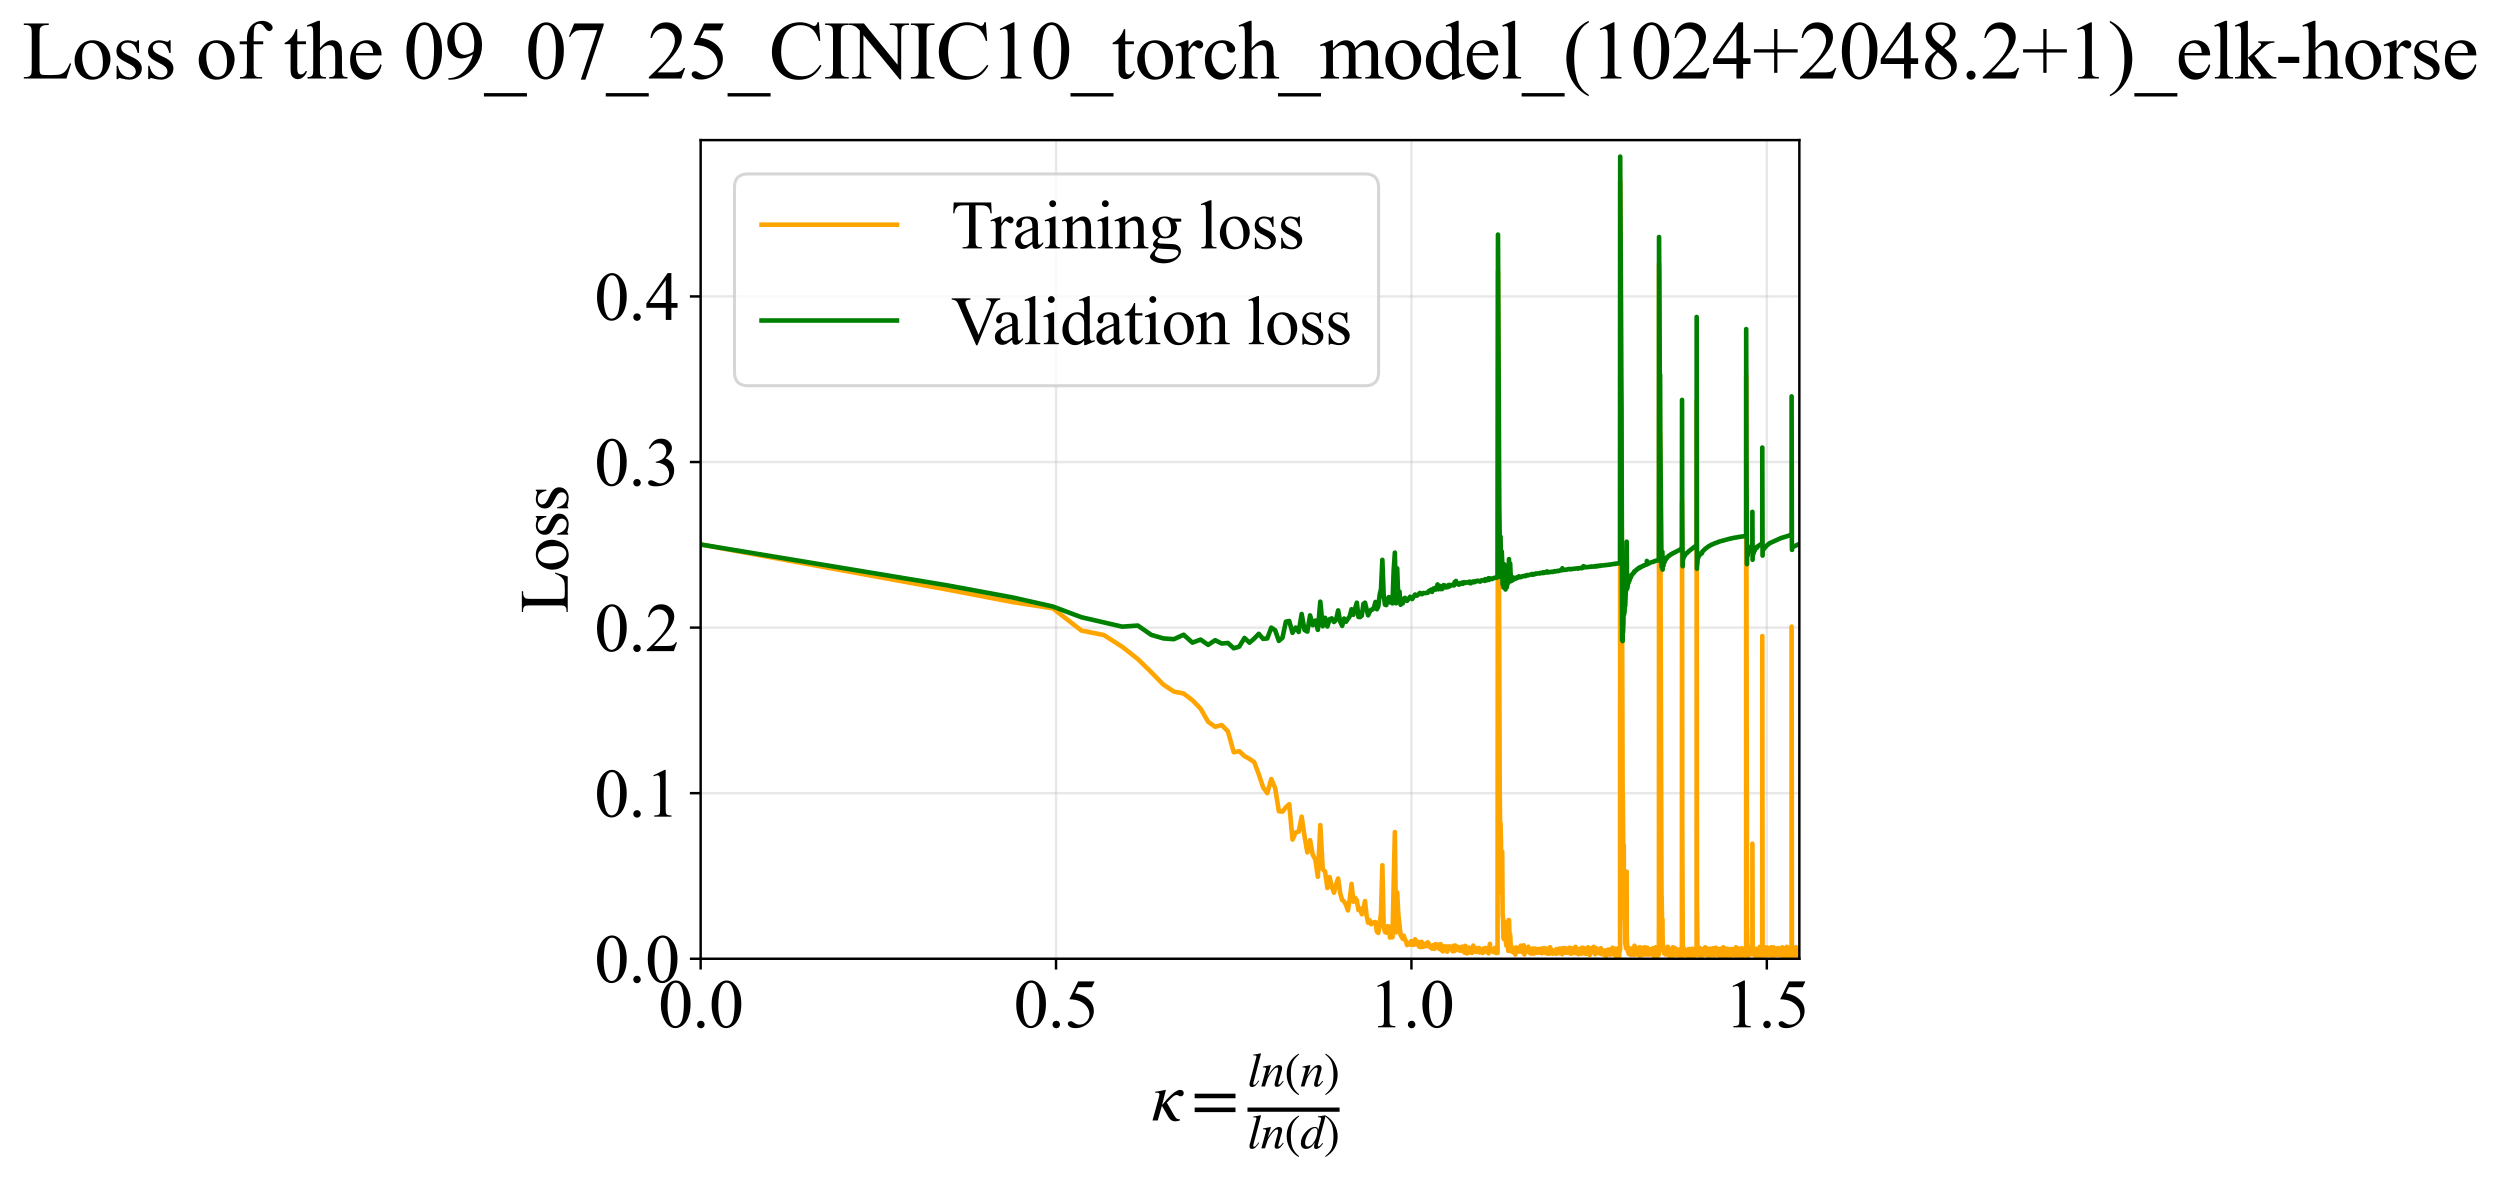 <?xml version="1.0" encoding="utf-8" standalone="no"?>
<!DOCTYPE svg PUBLIC "-//W3C//DTD SVG 1.1//EN"
  "http://www.w3.org/Graphics/SVG/1.1/DTD/svg11.dtd">
<svg xmlns:xlink="http://www.w3.org/1999/xlink" width="812.6pt" height="383.266pt" viewBox="0 0 812.6 383.266" xmlns="http://www.w3.org/2000/svg" version="1.1">
 <defs>
  <style type="text/css">*{stroke-linejoin: round; stroke-linecap: butt}</style>
 </defs>
 <g id="figure_1">
  <g id="patch_1">
   <path d="M -0 383.266 
L 812.6 383.266 
L 812.6 0 
L -0 0 
z
" style="fill: #ffffff"/>
  </g>
  <g id="axes_1">
   <g id="patch_2">
    <path d="M 227.74 311.644 
L 584.86 311.644 
L 584.86 45.532 
L 227.74 45.532 
z
" style="fill: #ffffff"/>
   </g>
   <g id="matplotlib.axis_1">
    <g id="xtick_1">
     <g id="line2d_1">
      <path d="M 227.74 311.644 
L 227.74 45.532 
" clip-path="url(#p8a723f6452)" style="fill: none; stroke: #b0b0b0; stroke-opacity: 0.3; stroke-width: 0.8; stroke-linecap: square"/>
     </g>
     <g id="line2d_2">
      <defs>
       <path id="mb24688e431" d="M 0 0 
L 0 3.5 
" style="stroke: #000000; stroke-width: 0.8"/>
      </defs>
      <g>
       <use xlink:href="#mb24688e431" x="227.74" y="311.644" style="stroke: #000000; stroke-width: 0.8"/>
      </g>
     </g>
     <g id="text_1">
      <!-- 0.0 -->
      <g transform="translate(213.99 333.92) scale(0.22 -0.22)">
       <defs>
        <path id="TimesNewRomanPSMT-30" d="M 231 2094 
Q 231 2819 450 3342 
Q 669 3866 1031 4122 
Q 1313 4325 1613 4325 
Q 2100 4325 2488 3828 
Q 2972 3213 2972 2159 
Q 2972 1422 2759 906 
Q 2547 391 2217 158 
Q 1888 -75 1581 -75 
Q 975 -75 572 641 
Q 231 1244 231 2094 
z
M 844 2016 
Q 844 1141 1059 588 
Q 1238 122 1591 122 
Q 1759 122 1940 273 
Q 2122 425 2216 781 
Q 2359 1319 2359 2297 
Q 2359 3022 2209 3506 
Q 2097 3866 1919 4016 
Q 1791 4119 1609 4119 
Q 1397 4119 1231 3928 
Q 1006 3669 925 3112 
Q 844 2556 844 2016 
z
" transform="scale(0.016)"/>
        <path id="TimesNewRomanPSMT-2e" d="M 800 606 
Q 947 606 1047 504 
Q 1147 403 1147 259 
Q 1147 116 1045 14 
Q 944 -88 800 -88 
Q 656 -88 554 14 
Q 453 116 453 259 
Q 453 406 554 506 
Q 656 606 800 606 
z
" transform="scale(0.016)"/>
       </defs>
       <use xlink:href="#TimesNewRomanPSMT-30"/>
       <use xlink:href="#TimesNewRomanPSMT-2e" transform="translate(50 0)"/>
       <use xlink:href="#TimesNewRomanPSMT-30" transform="translate(75 0)"/>
      </g>
     </g>
    </g>
    <g id="xtick_2">
     <g id="line2d_3">
      <path d="M 343.256 311.644 
L 343.256 45.532 
" clip-path="url(#p8a723f6452)" style="fill: none; stroke: #b0b0b0; stroke-opacity: 0.3; stroke-width: 0.8; stroke-linecap: square"/>
     </g>
     <g id="line2d_4">
      <g>
       <use xlink:href="#mb24688e431" x="343.256" y="311.644" style="stroke: #000000; stroke-width: 0.8"/>
      </g>
     </g>
     <g id="text_2">
      <!-- 0.5 -->
      <g transform="translate(329.506 333.92) scale(0.22 -0.22)">
       <defs>
        <path id="TimesNewRomanPSMT-35" d="M 2778 4238 
L 2534 3706 
L 1259 3706 
L 981 3138 
Q 1809 3016 2294 2522 
Q 2709 2097 2709 1522 
Q 2709 1188 2573 903 
Q 2438 619 2231 419 
Q 2025 219 1772 97 
Q 1413 -75 1034 -75 
Q 653 -75 479 54 
Q 306 184 306 341 
Q 306 428 378 495 
Q 450 563 559 563 
Q 641 563 702 538 
Q 763 513 909 409 
Q 1144 247 1384 247 
Q 1750 247 2026 523 
Q 2303 800 2303 1197 
Q 2303 1581 2056 1914 
Q 1809 2247 1375 2428 
Q 1034 2569 447 2591 
L 1259 4238 
L 2778 4238 
z
" transform="scale(0.016)"/>
       </defs>
       <use xlink:href="#TimesNewRomanPSMT-30"/>
       <use xlink:href="#TimesNewRomanPSMT-2e" transform="translate(50 0)"/>
       <use xlink:href="#TimesNewRomanPSMT-35" transform="translate(75 0)"/>
      </g>
     </g>
    </g>
    <g id="xtick_3">
     <g id="line2d_5">
      <path d="M 458.771 311.644 
L 458.771 45.532 
" clip-path="url(#p8a723f6452)" style="fill: none; stroke: #b0b0b0; stroke-opacity: 0.3; stroke-width: 0.8; stroke-linecap: square"/>
     </g>
     <g id="line2d_6">
      <g>
       <use xlink:href="#mb24688e431" x="458.771" y="311.644" style="stroke: #000000; stroke-width: 0.8"/>
      </g>
     </g>
     <g id="text_3">
      <!-- 1.0 -->
      <g transform="translate(445.021 333.92) scale(0.22 -0.22)">
       <defs>
        <path id="TimesNewRomanPSMT-31" d="M 750 3822 
L 1781 4325 
L 1884 4325 
L 1884 747 
Q 1884 391 1914 303 
Q 1944 216 2037 169 
Q 2131 122 2419 116 
L 2419 0 
L 825 0 
L 825 116 
Q 1125 122 1212 167 
Q 1300 213 1334 289 
Q 1369 366 1369 747 
L 1369 3034 
Q 1369 3497 1338 3628 
Q 1316 3728 1258 3775 
Q 1200 3822 1119 3822 
Q 1003 3822 797 3725 
L 750 3822 
z
" transform="scale(0.016)"/>
       </defs>
       <use xlink:href="#TimesNewRomanPSMT-31"/>
       <use xlink:href="#TimesNewRomanPSMT-2e" transform="translate(50 0)"/>
       <use xlink:href="#TimesNewRomanPSMT-30" transform="translate(75 0)"/>
      </g>
     </g>
    </g>
    <g id="xtick_4">
     <g id="line2d_7">
      <path d="M 574.287 311.644 
L 574.287 45.532 
" clip-path="url(#p8a723f6452)" style="fill: none; stroke: #b0b0b0; stroke-opacity: 0.3; stroke-width: 0.8; stroke-linecap: square"/>
     </g>
     <g id="line2d_8">
      <g>
       <use xlink:href="#mb24688e431" x="574.287" y="311.644" style="stroke: #000000; stroke-width: 0.8"/>
      </g>
     </g>
     <g id="text_4">
      <!-- 1.5 -->
      <g transform="translate(560.537 333.92) scale(0.22 -0.22)">
       <use xlink:href="#TimesNewRomanPSMT-31"/>
       <use xlink:href="#TimesNewRomanPSMT-2e" transform="translate(50 0)"/>
       <use xlink:href="#TimesNewRomanPSMT-35" transform="translate(75 0)"/>
      </g>
     </g>
    </g>
    <g id="text_5">
     <!-- $\kappa  = \frac{ln(n)}{ln(d)}$ -->
     <g transform="translate(374.29 364.186) scale(0.22 -0.22)">
      <defs>
       <path id="STIXGeneral-Italic-3ba" d="M 979 1440 
L 998 1446 
Q 1850 2541 2464 2790 
Q 2547 2822 2630 2822 
Q 2797 2822 2886 2736 
Q 2976 2650 2976 2522 
Q 2976 2387 2893 2307 
Q 2810 2227 2682 2227 
Q 2605 2227 2502 2288 
Q 2400 2349 2336 2349 
Q 2170 2349 1990 2205 
Q 1811 2061 1414 1645 
L 2042 544 
Q 2202 262 2310 182 
Q 2419 102 2624 102 
L 2624 0 
Q 2374 -83 2182 -83 
Q 1786 -83 1555 326 
L 960 1350 
L 576 0 
L 90 0 
L 640 1978 
Q 730 2317 730 2406 
Q 730 2560 518 2560 
L 339 2560 
L 339 2650 
Q 678 2694 1306 2822 
L 1325 2803 
L 979 1440 
z
" transform="scale(0.016)"/>
       <path id="STIXGeneral-Regular-3d" d="M 4077 2048 
L 307 2048 
L 307 2470 
L 4077 2470 
L 4077 2048 
z
M 4077 768 
L 307 768 
L 307 1190 
L 4077 1190 
L 4077 768 
z
" transform="scale(0.016)"/>
       <path id="STIXGeneral-Italic-6c" d="M 1786 4339 
L 806 595 
Q 755 410 755 320 
Q 755 205 864 205 
Q 1037 205 1293 570 
L 1453 794 
L 1542 730 
Q 1254 275 1046 102 
Q 838 -70 576 -70 
Q 262 -70 262 288 
Q 262 397 288 480 
L 1165 3834 
Q 1184 3898 1184 3955 
Q 1184 4096 870 4096 
L 755 4096 
L 755 4198 
Q 1203 4250 1747 4371 
L 1786 4339 
z
" transform="scale(0.016)"/>
       <path id="STIXGeneral-Italic-6e" d="M 2944 749 
L 3034 666 
Q 2707 218 2534 80 
Q 2362 -58 2138 -58 
Q 2010 -58 1923 28 
Q 1837 115 1837 288 
Q 1837 390 1939 768 
L 2221 1805 
Q 2310 2150 2310 2310 
Q 2310 2496 2157 2496 
Q 1971 2496 1750 2275 
Q 1530 2054 1210 1587 
Q 998 1274 899 1024 
Q 800 774 570 0 
L 90 0 
L 704 2240 
Q 717 2304 717 2349 
Q 717 2445 630 2480 
Q 544 2515 301 2522 
L 301 2624 
Q 550 2675 857 2729 
Q 1165 2784 1338 2822 
L 1363 2810 
L 934 1414 
Q 1408 2170 1753 2496 
Q 2099 2822 2413 2822 
Q 2611 2822 2720 2716 
Q 2829 2611 2829 2432 
Q 2829 2272 2765 2048 
L 2406 749 
Q 2317 429 2317 358 
Q 2317 243 2419 243 
Q 2541 243 2810 582 
Q 2854 634 2944 749 
z
" transform="scale(0.016)"/>
       <path id="STIXGeneral-Regular-28" d="M 1946 -1030 
L 1869 -1133 
Q 1126 -710 716 32 
Q 307 774 307 1613 
Q 307 3386 1888 4326 
L 1946 4224 
Q 1293 3667 1075 3126 
Q 858 2586 858 1632 
Q 858 685 1082 96 
Q 1306 -493 1946 -1030 
z
" transform="scale(0.016)"/>
       <path id="STIXGeneral-Regular-29" d="M 186 4224 
L 262 4326 
Q 992 3891 1408 3148 
Q 1824 2406 1824 1581 
Q 1824 -166 243 -1133 
L 186 -1030 
Q 845 -486 1059 54 
Q 1274 595 1274 1562 
Q 1274 2534 1059 3120 
Q 845 3706 186 4224 
z
" transform="scale(0.016)"/>
       <path id="STIXGeneral-Italic-64" d="M 3334 4371 
L 3373 4333 
L 3123 3360 
L 2739 1958 
Q 2323 429 2323 384 
Q 2323 256 2438 256 
Q 2522 256 2614 336 
Q 2707 416 2963 710 
L 3040 646 
Q 2547 -83 2099 -83 
Q 1978 -83 1907 -6 
Q 1837 70 1837 205 
Q 1837 397 1920 774 
Q 1645 307 1379 118 
Q 1114 -70 781 -70 
Q 461 -70 278 125 
Q 96 320 96 678 
Q 96 1440 713 2131 
Q 1331 2822 1965 2822 
Q 2163 2822 2256 2732 
Q 2349 2643 2381 2451 
L 2387 2451 
L 2675 3494 
Q 2765 3808 2765 3949 
Q 2765 4051 2694 4076 
Q 2624 4102 2355 4115 
L 2355 4224 
Q 2848 4269 3334 4371 
z
M 2278 2310 
Q 2278 2477 2185 2576 
Q 2093 2675 1978 2675 
Q 1677 2675 1395 2381 
Q 1075 2042 864 1571 
Q 653 1101 653 704 
Q 653 486 752 361 
Q 851 237 1024 237 
Q 1312 237 1606 550 
Q 1901 864 2089 1350 
Q 2278 1837 2278 2310 
z
" transform="scale(0.016)"/>
      </defs>
      <use xlink:href="#STIXGeneral-Italic-3ba" transform="translate(0 0.003)"/>
      <use xlink:href="#STIXGeneral-Regular-3d" transform="translate(58.84 0.003)"/>
      <use xlink:href="#STIXGeneral-Italic-6c" transform="translate(141.78 50.192) scale(0.7)"/>
      <use xlink:href="#STIXGeneral-Italic-6e" transform="translate(161.24 50.192) scale(0.7)"/>
      <use xlink:href="#STIXGeneral-Regular-28" transform="translate(196.24 50.192) scale(0.7)"/>
      <use xlink:href="#STIXGeneral-Italic-6e" transform="translate(219.55 50.192) scale(0.7)"/>
      <use xlink:href="#STIXGeneral-Regular-29" transform="translate(254.55 50.192) scale(0.7)"/>
      <use xlink:href="#STIXGeneral-Italic-6c" transform="translate(141.78 -41.258) scale(0.7)"/>
      <use xlink:href="#STIXGeneral-Italic-6e" transform="translate(161.24 -41.258) scale(0.7)"/>
      <use xlink:href="#STIXGeneral-Regular-28" transform="translate(196.24 -41.258) scale(0.7)"/>
      <use xlink:href="#STIXGeneral-Italic-64" transform="translate(219.55 -41.258) scale(0.7)"/>
      <use xlink:href="#STIXGeneral-Regular-29" transform="translate(254.55 -41.258) scale(0.7)"/>
      <path d="M 141.78 12.8 
L 141.78 19.05 
L 277.86 19.05 
L 277.86 12.8 
L 141.78 12.8 
z
"/>
     </g>
    </g>
   </g>
   <g id="matplotlib.axis_2">
    <g id="ytick_1">
     <g id="line2d_9">
      <path d="M 227.74 311.644 
L 584.86 311.644 
" clip-path="url(#p8a723f6452)" style="fill: none; stroke: #b0b0b0; stroke-opacity: 0.3; stroke-width: 0.8; stroke-linecap: square"/>
     </g>
     <g id="line2d_10">
      <defs>
       <path id="mcad1883e71" d="M 0 0 
L -3.5 0 
" style="stroke: #000000; stroke-width: 0.8"/>
      </defs>
      <g>
       <use xlink:href="#mcad1883e71" x="227.74" y="311.644" style="stroke: #000000; stroke-width: 0.8"/>
      </g>
     </g>
     <g id="text_6">
      <!-- 0.0 -->
      <g transform="translate(193.24 319.282) scale(0.22 -0.22)">
       <use xlink:href="#TimesNewRomanPSMT-30"/>
       <use xlink:href="#TimesNewRomanPSMT-2e" transform="translate(50 0)"/>
       <use xlink:href="#TimesNewRomanPSMT-30" transform="translate(75 0)"/>
      </g>
     </g>
    </g>
    <g id="ytick_2">
     <g id="line2d_11">
      <path d="M 227.74 257.82 
L 584.86 257.82 
" clip-path="url(#p8a723f6452)" style="fill: none; stroke: #b0b0b0; stroke-opacity: 0.3; stroke-width: 0.8; stroke-linecap: square"/>
     </g>
     <g id="line2d_12">
      <g>
       <use xlink:href="#mcad1883e71" x="227.74" y="257.82" style="stroke: #000000; stroke-width: 0.8"/>
      </g>
     </g>
     <g id="text_7">
      <!-- 0.1 -->
      <g transform="translate(193.24 265.458) scale(0.22 -0.22)">
       <use xlink:href="#TimesNewRomanPSMT-30"/>
       <use xlink:href="#TimesNewRomanPSMT-2e" transform="translate(50 0)"/>
       <use xlink:href="#TimesNewRomanPSMT-31" transform="translate(75 0)"/>
      </g>
     </g>
    </g>
    <g id="ytick_3">
     <g id="line2d_13">
      <path d="M 227.74 203.996 
L 584.86 203.996 
" clip-path="url(#p8a723f6452)" style="fill: none; stroke: #b0b0b0; stroke-opacity: 0.3; stroke-width: 0.8; stroke-linecap: square"/>
     </g>
     <g id="line2d_14">
      <g>
       <use xlink:href="#mcad1883e71" x="227.74" y="203.996" style="stroke: #000000; stroke-width: 0.8"/>
      </g>
     </g>
     <g id="text_8">
      <!-- 0.2 -->
      <g transform="translate(193.24 211.634) scale(0.22 -0.22)">
       <defs>
        <path id="TimesNewRomanPSMT-32" d="M 2934 816 
L 2638 0 
L 138 0 
L 138 116 
Q 1241 1122 1691 1759 
Q 2141 2397 2141 2925 
Q 2141 3328 1894 3587 
Q 1647 3847 1303 3847 
Q 991 3847 742 3664 
Q 494 3481 375 3128 
L 259 3128 
Q 338 3706 661 4015 
Q 984 4325 1469 4325 
Q 1984 4325 2329 3994 
Q 2675 3663 2675 3213 
Q 2675 2891 2525 2569 
Q 2294 2063 1775 1497 
Q 997 647 803 472 
L 1909 472 
Q 2247 472 2383 497 
Q 2519 522 2628 598 
Q 2738 675 2819 816 
L 2934 816 
z
" transform="scale(0.016)"/>
       </defs>
       <use xlink:href="#TimesNewRomanPSMT-30"/>
       <use xlink:href="#TimesNewRomanPSMT-2e" transform="translate(50 0)"/>
       <use xlink:href="#TimesNewRomanPSMT-32" transform="translate(75 0)"/>
      </g>
     </g>
    </g>
    <g id="ytick_4">
     <g id="line2d_15">
      <path d="M 227.74 150.172 
L 584.86 150.172 
" clip-path="url(#p8a723f6452)" style="fill: none; stroke: #b0b0b0; stroke-opacity: 0.3; stroke-width: 0.8; stroke-linecap: square"/>
     </g>
     <g id="line2d_16">
      <g>
       <use xlink:href="#mcad1883e71" x="227.74" y="150.172" style="stroke: #000000; stroke-width: 0.8"/>
      </g>
     </g>
     <g id="text_9">
      <!-- 0.3 -->
      <g transform="translate(193.24 157.81) scale(0.22 -0.22)">
       <defs>
        <path id="TimesNewRomanPSMT-33" d="M 325 3431 
Q 506 3859 782 4092 
Q 1059 4325 1472 4325 
Q 1981 4325 2253 3994 
Q 2459 3747 2459 3466 
Q 2459 3003 1878 2509 
Q 2269 2356 2469 2072 
Q 2669 1788 2669 1403 
Q 2669 853 2319 450 
Q 1863 -75 997 -75 
Q 569 -75 414 31 
Q 259 138 259 259 
Q 259 350 332 419 
Q 406 488 509 488 
Q 588 488 669 463 
Q 722 447 909 348 
Q 1097 250 1169 231 
Q 1284 197 1416 197 
Q 1734 197 1970 444 
Q 2206 691 2206 1028 
Q 2206 1275 2097 1509 
Q 2016 1684 1919 1775 
Q 1784 1900 1550 2001 
Q 1316 2103 1072 2103 
L 972 2103 
L 972 2197 
Q 1219 2228 1467 2375 
Q 1716 2522 1828 2728 
Q 1941 2934 1941 3181 
Q 1941 3503 1739 3701 
Q 1538 3900 1238 3900 
Q 753 3900 428 3381 
L 325 3431 
z
" transform="scale(0.016)"/>
       </defs>
       <use xlink:href="#TimesNewRomanPSMT-30"/>
       <use xlink:href="#TimesNewRomanPSMT-2e" transform="translate(50 0)"/>
       <use xlink:href="#TimesNewRomanPSMT-33" transform="translate(75 0)"/>
      </g>
     </g>
    </g>
    <g id="ytick_5">
     <g id="line2d_17">
      <path d="M 227.74 96.348 
L 584.86 96.348 
" clip-path="url(#p8a723f6452)" style="fill: none; stroke: #b0b0b0; stroke-opacity: 0.3; stroke-width: 0.8; stroke-linecap: square"/>
     </g>
     <g id="line2d_18">
      <g>
       <use xlink:href="#mcad1883e71" x="227.74" y="96.348" style="stroke: #000000; stroke-width: 0.8"/>
      </g>
     </g>
     <g id="text_10">
      <!-- 0.4 -->
      <g transform="translate(193.24 103.986) scale(0.22 -0.22)">
       <defs>
        <path id="TimesNewRomanPSMT-34" d="M 2978 1563 
L 2978 1119 
L 2409 1119 
L 2409 0 
L 1894 0 
L 1894 1119 
L 100 1119 
L 100 1519 
L 2066 4325 
L 2409 4325 
L 2409 1563 
L 2978 1563 
z
M 1894 1563 
L 1894 3666 
L 406 1563 
L 1894 1563 
z
" transform="scale(0.016)"/>
       </defs>
       <use xlink:href="#TimesNewRomanPSMT-30"/>
       <use xlink:href="#TimesNewRomanPSMT-2e" transform="translate(50 0)"/>
       <use xlink:href="#TimesNewRomanPSMT-34" transform="translate(75 0)"/>
      </g>
     </g>
    </g>
    <g id="text_11">
     <!-- Loss -->
     <g transform="translate(184.534 199.369) rotate(-90) scale(0.22 -0.22)">
      <defs>
       <path id="TimesNewRomanPSMT-4c" d="M 3669 1172 
L 3772 1150 
L 3409 0 
L 128 0 
L 128 116 
L 288 116 
Q 556 116 672 291 
Q 738 391 738 753 
L 738 3488 
Q 738 3884 650 3984 
Q 528 4122 288 4122 
L 128 4122 
L 128 4238 
L 2047 4238 
L 2047 4122 
Q 1709 4125 1573 4059 
Q 1438 3994 1388 3894 
Q 1338 3794 1338 3416 
L 1338 753 
Q 1338 494 1388 397 
Q 1425 331 1503 300 
Q 1581 269 1991 269 
L 2300 269 
Q 2788 269 2984 341 
Q 3181 413 3343 595 
Q 3506 778 3669 1172 
z
" transform="scale(0.016)"/>
       <path id="TimesNewRomanPSMT-6f" d="M 1600 2947 
Q 2250 2947 2644 2453 
Q 2978 2031 2978 1484 
Q 2978 1100 2793 706 
Q 2609 313 2286 112 
Q 1963 -88 1566 -88 
Q 919 -88 538 428 
Q 216 863 216 1403 
Q 216 1797 411 2186 
Q 606 2575 925 2761 
Q 1244 2947 1600 2947 
z
M 1503 2744 
Q 1338 2744 1170 2645 
Q 1003 2547 900 2300 
Q 797 2053 797 1666 
Q 797 1041 1045 587 
Q 1294 134 1700 134 
Q 2003 134 2200 384 
Q 2397 634 2397 1244 
Q 2397 2006 2069 2444 
Q 1847 2744 1503 2744 
z
" transform="scale(0.016)"/>
       <path id="TimesNewRomanPSMT-73" d="M 2050 2947 
L 2050 1972 
L 1947 1972 
Q 1828 2431 1642 2597 
Q 1456 2763 1169 2763 
Q 950 2763 815 2647 
Q 681 2531 681 2391 
Q 681 2216 781 2091 
Q 878 1963 1175 1819 
L 1631 1597 
Q 2266 1288 2266 781 
Q 2266 391 1970 151 
Q 1675 -88 1309 -88 
Q 1047 -88 709 6 
Q 606 38 541 38 
Q 469 38 428 -44 
L 325 -44 
L 325 978 
L 428 978 
Q 516 541 762 319 
Q 1009 97 1316 97 
Q 1531 97 1667 223 
Q 1803 350 1803 528 
Q 1803 744 1651 891 
Q 1500 1038 1047 1263 
Q 594 1488 453 1669 
Q 313 1847 313 2119 
Q 313 2472 555 2709 
Q 797 2947 1181 2947 
Q 1350 2947 1591 2875 
Q 1750 2828 1803 2828 
Q 1853 2828 1881 2850 
Q 1909 2872 1947 2947 
L 2050 2947 
z
" transform="scale(0.016)"/>
      </defs>
      <use xlink:href="#TimesNewRomanPSMT-4c"/>
      <use xlink:href="#TimesNewRomanPSMT-6f" transform="translate(61.084 0)"/>
      <use xlink:href="#TimesNewRomanPSMT-73" transform="translate(111.084 0)"/>
      <use xlink:href="#TimesNewRomanPSMT-73" transform="translate(150 0)"/>
     </g>
    </g>
   </g>
   <g id="line2d_19">
    <path d="M 227.74 176.977 
L 307.67 191.591 
L 329.223 195.717 
L 342.204 197.735 
L 351.523 204.965 
L 358.797 206.416 
L 364.765 210.233 
L 369.825 214.216 
L 374.217 218.494 
L 378.097 222.496 
L 381.572 224.798 
L 384.719 225.427 
L 387.594 227.597 
L 390.241 230.346 
L 392.693 234.599 
L 394.976 236.235 
L 397.114 235.677 
L 399.122 237.738 
L 401.017 244.506 
L 402.809 244.177 
L 404.51 245.766 
L 406.128 246.659 
L 407.672 247.727 
L 409.147 251.646 
L 410.559 255.889 
L 411.914 257.805 
L 413.216 253.214 
L 414.47 256.11 
L 415.677 263.663 
L 416.843 263.812 
L 417.969 262.375 
L 419.058 261.407 
L 420.113 272.9 
L 421.136 270.575 
L 422.128 270.306 
L 423.091 265.461 
L 424.028 271.806 
L 424.938 277.065 
L 425.825 273.096 
L 426.688 277.837 
L 427.53 279.32 
L 428.351 284.988 
L 429.152 268.197 
L 429.935 282.555 
L 430.699 283.29 
L 431.447 288.612 
L 432.178 285.068 
L 432.893 288.272 
L 433.593 290.173 
L 434.279 287.42 
L 434.951 285.554 
L 435.61 290.319 
L 436.256 292.528 
L 436.889 293.021 
L 437.511 294.13 
L 438.122 295.921 
L 438.721 292.27 
L 439.31 287.301 
L 439.889 293.085 
L 440.458 291.83 
L 441.017 292.636 
L 441.567 295.84 
L 442.108 295.292 
L 442.64 297.167 
L 443.164 295.374 
L 443.68 292.877 
L 444.189 297.547 
L 444.689 299.914 
L 445.182 299.109 
L 445.668 300.401 
L 446.619 299.74 
L 447.084 299.72 
L 447.544 302.834 
L 447.996 303.247 
L 448.884 297.017 
L 449.319 281.251 
L 449.749 301.327 
L 450.173 302.907 
L 450.592 303.17 
L 451.005 301.044 
L 451.414 301.15 
L 451.817 304.76 
L 452.216 303.486 
L 452.61 304.647 
L 453.384 270.451 
L 453.765 303.07 
L 454.141 290.07 
L 454.513 297.28 
L 455.245 303.926 
L 455.961 305.164 
L 456.313 304.174 
L 456.662 305.446 
L 457.007 305.972 
L 457.348 307.174 
L 457.686 306.5 
L 458.021 307.006 
L 458.352 307.021 
L 458.68 305.898 
L 459.005 307.128 
L 459.327 306.401 
L 459.645 307.086 
L 459.961 305.312 
L 460.274 306.632 
L 460.584 306.913 
L 460.89 306.111 
L 461.195 307.633 
L 461.795 307.861 
L 462.091 306.134 
L 462.384 307.778 
L 462.675 306.869 
L 462.963 307.527 
L 463.249 307.609 
L 463.532 306.614 
L 463.814 307.4 
L 464.092 306.281 
L 464.369 306.709 
L 464.643 307.708 
L 465.184 308.126 
L 465.452 308.327 
L 465.717 307.251 
L 465.98 307.578 
L 466.242 308.41 
L 466.501 306.93 
L 466.758 306.978 
L 467.013 307.804 
L 467.266 307.041 
L 467.518 307.94 
L 467.767 308.379 
L 468.015 306.91 
L 468.261 306.891 
L 468.505 308.853 
L 468.747 307.51 
L 468.987 309.241 
L 469.226 307.539 
L 469.463 308.824 
L 469.699 308.828 
L 469.932 307.717 
L 470.165 307.594 
L 470.395 309.341 
L 470.624 307.856 
L 470.851 308.282 
L 471.077 307.607 
L 471.301 307.72 
L 471.524 308.509 
L 471.746 308.551 
L 471.965 308.217 
L 472.184 309.224 
L 472.401 307.427 
L 472.616 307.973 
L 472.831 309.102 
L 473.043 307.321 
L 473.255 308.339 
L 473.465 308.101 
L 473.674 308.681 
L 473.881 307.773 
L 474.088 308.692 
L 474.293 308.736 
L 474.496 309.025 
L 474.699 307.944 
L 474.9 308.6 
L 475.1 308.743 
L 475.299 307.683 
L 475.497 309.2 
L 475.693 308.757 
L 475.889 307.72 
L 476.083 309.679 
L 476.276 307.428 
L 476.468 309.25 
L 476.659 308.922 
L 476.849 309.902 
L 477.038 309.224 
L 477.225 308.032 
L 477.412 309.07 
L 477.597 308.041 
L 477.782 308.503 
L 477.966 308.334 
L 478.148 309.696 
L 478.33 308.661 
L 478.51 309.717 
L 478.868 307.347 
L 479.046 308.069 
L 479.223 309.262 
L 479.399 308.071 
L 479.573 308.868 
L 479.92 309.418 
L 480.093 308.241 
L 480.264 309.287 
L 480.434 308.543 
L 480.604 309.295 
L 480.773 308.098 
L 480.94 309.59 
L 481.107 308.701 
L 481.273 308.695 
L 481.603 309.449 
L 481.767 309.141 
L 481.93 309.758 
L 482.253 308.275 
L 482.414 309.313 
L 482.733 308.85 
L 482.891 308.123 
L 483.049 308.26 
L 483.205 309.343 
L 483.361 308.707 
L 483.517 309.101 
L 483.671 308.257 
L 483.825 309.894 
L 484.283 306.781 
L 484.434 308.876 
L 484.584 308.724 
L 484.734 309.177 
L 484.883 309.182 
L 485.031 308.575 
L 485.179 308.728 
L 485.326 308.583 
L 485.473 309.479 
L 485.618 309.334 
L 485.908 308.111 
L 486.052 309.183 
L 486.195 309.276 
L 486.338 309.777 
L 486.622 308.884 
L 486.762 309.745 
L 486.903 88.193 
L 487.458 256.483 
L 487.595 269.414 
L 487.732 267.511 
L 487.868 273.512 
L 488.004 290.262 
L 488.274 276.816 
L 488.408 297.418 
L 488.542 298.595 
L 488.675 304.747 
L 488.807 305.254 
L 488.939 299.581 
L 489.591 307.145 
L 489.72 307.51 
L 489.848 307.276 
L 489.976 304.504 
L 490.104 305.098 
L 490.231 309.045 
L 490.357 299.042 
L 490.483 299.081 
L 490.733 306.778 
L 490.858 303.687 
L 491.106 308.773 
L 491.229 309.278 
L 491.352 308.841 
L 491.474 309.171 
L 491.596 307.965 
L 491.717 309.037 
L 491.838 308.587 
L 492.079 309.705 
L 492.198 308.72 
L 492.555 310.277 
L 492.79 307.955 
L 492.907 309.289 
L 493.14 308.109 
L 493.256 309.31 
L 493.372 309.318 
L 493.487 309.16 
L 493.601 308.269 
L 493.716 309.167 
L 493.943 308.42 
L 494.056 309.33 
L 494.281 307.388 
L 494.393 308.883 
L 494.505 308.141 
L 494.727 309.186 
L 494.838 309.045 
L 495.058 309.638 
L 495.167 308.886 
L 495.276 307.252 
L 495.493 310.235 
L 495.601 308.741 
L 495.816 309.501 
L 495.923 309.346 
L 496.03 308.298 
L 496.136 309.347 
L 496.242 308.753 
L 496.453 309.201 
L 496.558 308.458 
L 496.662 309.062 
L 496.767 307.716 
L 496.974 309.203 
L 497.283 309.807 
L 497.386 308.463 
L 497.488 308.614 
L 497.691 309.953 
L 497.893 308.762 
L 498.094 309.806 
L 498.193 308.316 
L 498.293 309.052 
L 498.392 308.318 
L 498.59 309.956 
L 498.689 309.513 
L 498.787 308.467 
L 498.885 308.636 
L 498.982 308.315 
L 499.176 309.213 
L 499.273 308.917 
L 499.37 309.216 
L 499.466 308.612 
L 499.562 309.666 
L 499.753 308.459 
L 499.943 309.665 
L 500.037 308.907 
L 500.131 309.069 
L 500.319 308.472 
L 500.506 309.514 
L 500.599 309.213 
L 500.691 309.667 
L 500.876 309.515 
L 500.968 308.326 
L 501.06 309.82 
L 501.151 308.921 
L 501.242 309.82 
L 501.424 309.223 
L 501.514 309.52 
L 501.604 308.324 
L 501.694 309.522 
L 501.784 308.178 
L 501.963 308.776 
L 502.052 309.075 
L 502.14 308.184 
L 502.229 309.376 
L 502.317 309.073 
L 502.493 309.825 
L 502.581 309.671 
L 502.755 308.779 
L 502.842 309.664 
L 502.929 308.926 
L 503.015 309.976 
L 503.101 309.225 
L 503.187 309.672 
L 503.273 309.527 
L 503.444 308.181 
L 503.614 309.078 
L 503.699 309.974 
L 503.867 307.885 
L 504.035 309.827 
L 504.202 308.782 
L 504.285 309.53 
L 504.368 308.932 
L 504.451 309.38 
L 504.534 308.781 
L 504.616 308.932 
L 504.698 309.979 
L 504.78 309.233 
L 504.862 309.531 
L 504.944 309.082 
L 505.025 309.829 
L 505.106 309.381 
L 505.187 309.682 
L 505.268 309.084 
L 505.349 309.68 
L 505.589 309.082 
L 505.669 309.98 
L 505.749 309.533 
L 505.828 309.981 
L 505.907 308.487 
L 505.986 309.982 
L 506.065 309.682 
L 506.144 308.785 
L 506.222 309.234 
L 506.379 308.786 
L 506.612 309.535 
L 506.844 308.339 
L 506.921 308.488 
L 506.997 309.833 
L 507.074 308.339 
L 507.15 308.652 
L 507.226 309.834 
L 507.302 309.682 
L 507.378 309.535 
L 507.529 308.338 
L 507.68 309.833 
L 507.755 310.132 
L 507.904 308.337 
L 507.979 308.188 
L 508.127 309.685 
L 508.201 309.535 
L 508.275 308.937 
L 508.348 309.087 
L 508.495 309.686 
L 508.568 309.538 
L 508.714 308.192 
L 508.787 309.239 
L 508.859 308.342 
L 508.932 309.089 
L 509.004 308.789 
L 509.076 308.789 
L 509.22 309.687 
L 509.291 308.342 
L 509.363 309.685 
L 509.434 308.64 
L 509.505 308.789 
L 509.576 308.343 
L 509.647 309.389 
L 509.718 308.642 
L 509.788 309.389 
L 509.929 308.641 
L 510.069 309.539 
L 510.139 308.044 
L 510.208 309.837 
L 510.278 308.492 
L 510.347 309.241 
L 510.416 308.941 
L 510.485 309.689 
L 510.623 308.641 
L 510.692 309.988 
L 510.76 309.39 
L 510.829 309.39 
L 511.033 308.193 
L 511.101 309.839 
L 511.168 309.391 
L 511.236 308.344 
L 511.303 308.942 
L 511.37 309.092 
L 511.437 308.941 
L 511.504 309.092 
L 511.571 308.343 
L 511.638 309.541 
L 511.705 309.242 
L 511.771 309.54 
L 511.904 309.092 
L 512.036 309.241 
L 512.101 307.747 
L 512.167 308.644 
L 512.233 309.84 
L 512.298 309.542 
L 512.428 309.391 
L 512.493 308.794 
L 512.558 309.541 
L 512.688 308.645 
L 512.752 309.542 
L 512.817 308.794 
L 512.881 309.392 
L 512.945 309.094 
L 513.009 308.943 
L 513.073 310.14 
L 513.137 308.495 
L 513.2 309.541 
L 513.327 309.842 
L 513.517 308.796 
L 513.58 308.494 
L 513.768 309.094 
L 513.83 308.645 
L 513.955 309.692 
L 514.017 309.393 
L 514.079 309.991 
L 514.141 308.047 
L 514.203 309.394 
L 514.264 309.543 
L 514.326 308.197 
L 514.387 309.244 
L 514.449 308.048 
L 514.51 308.197 
L 514.571 309.244 
L 514.632 308.343 
L 514.693 309.69 
L 514.754 308.794 
L 514.814 308.198 
L 514.875 309.692 
L 514.935 309.244 
L 515.056 309.842 
L 515.116 308.796 
L 515.176 309.244 
L 515.236 309.245 
L 515.295 309.992 
L 515.415 309.245 
L 515.474 309.245 
L 515.533 309.993 
L 515.711 309.096 
L 515.77 309.245 
L 515.829 309.992 
L 515.887 309.694 
L 515.946 309.843 
L 516.004 309.394 
L 516.063 309.843 
L 516.179 307.899 
L 516.238 308.199 
L 516.411 309.694 
L 516.469 308.199 
L 516.527 308.797 
L 516.584 308.348 
L 516.699 310.441 
L 516.756 310.292 
L 516.87 308.498 
L 516.927 308.797 
L 516.984 308.946 
L 517.041 309.694 
L 517.097 308.199 
L 517.154 308.499 
L 517.21 309.395 
L 517.267 308.349 
L 517.323 308.499 
L 517.547 309.396 
L 517.658 308.797 
L 517.714 309.545 
L 517.769 309.246 
L 517.825 309.097 
L 517.88 309.246 
L 517.935 309.396 
L 518.045 307.751 
L 518.155 309.396 
L 518.319 308.947 
L 518.374 309.546 
L 518.428 308.798 
L 518.483 310.144 
L 518.537 309.545 
L 518.591 309.844 
L 518.645 308.349 
L 518.699 309.845 
L 518.753 309.545 
L 518.807 308.499 
L 518.86 309.695 
L 518.914 308.201 
L 518.967 309.097 
L 519.074 309.546 
L 519.128 308.948 
L 519.181 309.397 
L 519.34 308.649 
L 519.498 309.546 
L 519.551 309.247 
L 519.603 309.695 
L 519.656 308.649 
L 519.708 309.696 
L 519.76 309.845 
L 519.865 308.799 
L 519.917 308.948 
L 520.072 309.696 
L 520.176 308.5 
L 520.227 309.995 
L 520.279 309.547 
L 520.33 308.201 
L 520.381 308.799 
L 520.433 308.949 
L 520.484 309.845 
L 520.535 309.248 
L 520.688 310.145 
L 520.738 309.995 
L 520.789 309.098 
L 520.89 309.248 
L 520.941 309.696 
L 520.991 308.949 
L 521.041 309.696 
L 521.091 309.846 
L 521.192 309.098 
L 521.341 309.846 
L 521.391 308.949 
L 521.441 309.697 
L 521.491 309.996 
L 521.54 309.098 
L 521.59 310.444 
L 521.639 309.696 
L 521.738 308.949 
L 521.787 309.099 
L 521.836 309.248 
L 521.885 308.949 
L 521.934 309.248 
L 522.08 310.743 
L 522.178 309.098 
L 522.226 309.398 
L 522.323 308.95 
L 522.468 309.697 
L 522.708 308.65 
L 522.851 310.145 
L 522.899 308.8 
L 522.994 309.249 
L 523.041 309.847 
L 523.088 308.8 
L 523.183 309.099 
L 523.277 309.249 
L 523.324 310.295 
L 523.371 309.548 
L 523.417 308.651 
L 523.464 309.398 
L 523.558 309.996 
L 523.651 308.501 
L 523.697 309.099 
L 523.744 308.8 
L 523.836 309.548 
L 523.928 309.847 
L 523.974 308.501 
L 524.02 309.997 
L 524.066 309.847 
L 524.158 308.053 
L 524.204 308.801 
L 524.25 310.146 
L 524.295 309.399 
L 524.386 309.249 
L 524.432 309.399 
L 524.613 308.651 
L 524.658 310.146 
L 524.748 309.548 
L 524.883 308.801 
L 525.017 309.847 
L 525.061 308.651 
L 525.106 309.1 
L 525.195 310.744 
L 525.239 308.352 
L 525.328 308.95 
L 525.46 310.296 
L 525.636 309.249 
L 525.679 309.249 
L 525.723 308.651 
L 525.767 309.698 
L 525.81 309.399 
L 525.897 308.651 
L 525.984 310.446 
L 526.027 309.847 
L 526.114 308.203 
L 526.2 308.951 
L 526.286 310.894 
L 526.329 309.848 
L 526.5 308.652 
L 526.585 308.803 
L 526.628 59.141 
L 526.713 67.116 
L 526.797 82.321 
L 526.924 121.381 
L 527.05 141.533 
L 527.426 261.081 
L 527.467 258.144 
L 527.756 290.618 
L 527.797 274.724 
L 527.838 293.019 
L 527.961 288.384 
L 528.083 298.737 
L 528.124 298.202 
L 528.165 299.171 
L 528.286 306.74 
L 528.327 306.715 
L 528.367 307.181 
L 528.448 306.087 
L 528.488 306.828 
L 528.528 308.223 
L 528.568 306.896 
L 528.648 307.29 
L 528.688 305.177 
L 528.728 283.333 
L 528.768 306.073 
L 528.808 304.867 
L 528.848 306.917 
L 529.046 308.98 
L 529.085 308.392 
L 529.125 307.745 
L 529.164 308.12 
L 529.204 309.463 
L 529.282 309.331 
L 529.322 309.519 
L 529.4 310.041 
L 529.478 308.26 
L 529.595 309.959 
L 529.711 308.877 
L 529.75 309.804 
L 529.789 308.812 
L 529.827 309.545 
L 529.866 309.557 
L 529.905 309.849 
L 529.982 308.38 
L 530.058 310.342 
L 530.097 309.571 
L 530.173 310.05 
L 530.211 309.003 
L 530.288 309.154 
L 530.326 310.049 
L 530.364 308.703 
L 530.402 309.157 
L 530.44 308.267 
L 530.515 308.727 
L 530.553 309.762 
L 530.591 308.425 
L 530.629 309.19 
L 530.666 309.472 
L 530.704 308.519 
L 530.742 309.622 
L 530.779 309.332 
L 530.854 308.288 
L 530.892 309.931 
L 530.966 309.034 
L 531.041 310.385 
L 531.078 309.04 
L 531.115 308.446 
L 531.152 309.935 
L 531.226 309.345 
L 531.263 307.404 
L 531.337 308.452 
L 531.448 309.65 
L 531.485 308.759 
L 531.558 309.207 
L 531.595 308.908 
L 531.704 310.109 
L 531.741 308.012 
L 531.814 309.212 
L 531.85 310.264 
L 531.886 309.663 
L 531.923 308.319 
L 531.959 310.261 
L 531.995 308.916 
L 532.104 309.666 
L 532.176 309.365 
L 532.212 309.819 
L 532.248 309.219 
L 532.283 308.92 
L 532.319 309.67 
L 532.355 308.622 
L 532.391 309.22 
L 532.462 309.371 
L 532.498 308.624 
L 532.534 309.82 
L 532.569 309.224 
L 532.64 310.12 
L 532.676 309.674 
L 532.747 308.928 
L 532.782 308.628 
L 532.923 309.826 
L 532.958 310.724 
L 532.993 307.885 
L 533.063 309.528 
L 533.168 309.231 
L 533.273 310.426 
L 533.308 310.28 
L 533.447 308.785 
L 533.481 309.683 
L 533.516 308.486 
L 533.55 308.936 
L 533.654 309.831 
L 533.688 309.234 
L 533.723 308.785 
L 533.791 309.084 
L 533.826 310.43 
L 533.894 310.282 
L 534.031 308.039 
L 534.166 309.386 
L 534.2 309.535 
L 534.234 309.387 
L 534.336 308.939 
L 534.47 309.687 
L 534.504 309.538 
L 534.537 310.136 
L 534.571 309.388 
L 534.638 307.895 
L 534.671 309.388 
L 534.705 309.987 
L 534.738 309.837 
L 534.871 308.792 
L 534.904 310.287 
L 534.97 309.539 
L 535.036 310.137 
L 535.069 309.689 
L 535.201 308.643 
L 535.234 308.792 
L 535.332 309.983 
L 535.365 309.533 
L 535.398 309.687 
L 535.43 308.042 
L 535.528 308.494 
L 535.593 310.288 
L 535.723 310.139 
L 535.82 308.794 
L 535.884 310.289 
L 535.949 309.991 
L 535.981 309.991 
L 536.077 309.244 
L 536.109 309.542 
L 536.173 308.497 
L 536.205 310.14 
L 536.269 308.945 
L 536.3 308.945 
L 536.491 309.842 
L 536.522 308.646 
L 536.585 309.394 
L 536.617 309.693 
L 536.648 309.394 
L 536.711 309.095 
L 536.774 309.244 
L 536.805 309.693 
L 536.837 308.946 
L 536.868 308.648 
L 536.899 309.096 
L 536.962 310.291 
L 536.993 308.797 
L 537.055 308.648 
L 537.117 309.993 
L 537.179 309.395 
L 537.272 308.199 
L 537.395 309.993 
L 537.426 308.648 
L 537.518 309.097 
L 537.61 310.741 
L 537.641 309.695 
L 537.732 308.499 
L 537.762 309.247 
L 537.793 309.396 
L 537.823 310.144 
L 537.854 309.994 
L 537.884 308.798 
L 537.975 309.397 
L 538.005 308.5 
L 538.065 309.695 
L 538.096 310.294 
L 538.126 307.901 
L 538.186 309.247 
L 538.216 310.443 
L 538.246 309.098 
L 538.306 310.144 
L 538.336 310.144 
L 538.366 308.948 
L 538.455 309.248 
L 538.545 309.845 
L 538.634 309.247 
L 538.693 308.949 
L 538.752 310.743 
L 538.841 308.201 
L 538.87 308.65 
L 538.899 310.444 
L 538.988 309.248 
L 539.017 309.995 
L 539.075 309.846 
L 539.105 308.65 
L 539.163 309.846 
L 539.192 310.291 
L 539.221 300.177 
L 539.251 85.76 
L 539.338 90.173 
L 539.569 154.026 
L 539.598 140.728 
L 539.656 161.329 
L 540.056 292.077 
L 540.113 291.579 
L 540.311 306.101 
L 540.367 298.711 
L 540.395 304.171 
L 540.507 308.72 
L 540.535 307.021 
L 540.675 309.156 
L 540.703 308.366 
L 540.786 308.83 
L 540.842 308.552 
L 540.897 309.908 
L 540.953 309.173 
L 540.98 309.396 
L 541.008 309.028 
L 541.063 308.14 
L 541.091 309.97 
L 541.173 309.488 
L 541.201 309.635 
L 541.228 308.75 
L 541.31 309.472 
L 541.365 309.071 
L 541.42 310.253 
L 541.474 309.349 
L 541.529 308.609 
L 541.556 309.96 
L 541.637 309.372 
L 541.664 309.514 
L 541.691 309.2 
L 541.772 308.469 
L 541.826 309.073 
L 541.853 309.362 
L 541.907 308.771 
L 541.934 309.071 
L 541.961 309.072 
L 541.988 308.776 
L 542.014 309.673 
L 542.041 309.375 
L 542.068 309.222 
L 542.095 307.731 
L 542.148 309.379 
L 542.175 308.778 
L 542.201 308.632 
L 542.308 309.979 
L 542.387 308.482 
L 542.414 310.129 
L 542.44 310.128 
L 542.467 309.081 
L 542.546 309.23 
L 542.625 309.083 
L 542.678 310.88 
L 542.782 309.087 
L 542.809 309.386 
L 542.835 310.133 
L 542.861 309.085 
L 542.887 309.237 
L 542.939 309.086 
L 542.965 309.24 
L 542.991 310.581 
L 543.095 310.434 
L 543.199 309.389 
L 543.225 310.434 
L 543.25 309.24 
L 543.302 309.24 
L 543.328 308.942 
L 543.353 309.838 
L 543.379 309.839 
L 543.482 308.792 
L 543.456 309.99 
L 543.508 308.942 
L 543.559 308.643 
L 543.661 310.289 
L 543.712 307.897 
L 543.788 308.645 
L 543.839 310.587 
L 543.915 309.842 
L 543.991 308.945 
L 544.016 309.692 
L 544.041 310.141 
L 544.066 309.244 
L 544.092 308.944 
L 544.117 309.989 
L 544.192 309.243 
L 544.217 309.542 
L 544.242 308.048 
L 544.292 310.291 
L 544.317 308.945 
L 544.392 309.842 
L 544.467 309.245 
L 544.492 308.348 
L 544.542 309.844 
L 544.566 308.946 
L 544.641 309.993 
L 544.666 309.395 
L 544.69 308.348 
L 544.715 309.993 
L 544.789 308.797 
L 544.888 310.442 
L 544.912 310.293 
L 544.937 309.246 
L 545.01 309.395 
L 545.035 309.844 
L 545.132 309.695 
L 545.181 309.097 
L 545.254 310.293 
L 545.351 308.649 
L 545.375 308.948 
L 545.496 309.995 
L 545.52 308.799 
L 545.617 309.098 
L 545.689 309.547 
L 545.665 308.949 
L 545.713 309.248 
L 545.737 310.593 
L 545.761 308.65 
L 545.809 309.696 
L 545.856 308.799 
L 545.904 309.099 
L 545.928 309.846 
L 545.952 308.949 
L 546.023 309.697 
L 546.047 309.996 
L 546.071 309.248 
L 546.094 309.697 
L 546.142 310.445 
L 546.189 308.501 
L 546.236 310.146 
L 546.307 309.099 
L 546.331 308.51 
L 546.354 310.295 
L 546.401 308.8 
L 546.425 310.594 
L 546.518 309.399 
L 546.588 309.697 
L 546.612 308.95 
L 546.658 310.893 
L 546.682 310.293 
L 546.728 163.146 
L 546.798 266.969 
L 546.96 307.28 
L 547.167 309.604 
L 547.19 308.406 
L 547.259 310.089 
L 547.282 309.92 
L 547.305 308.225 
L 547.396 309.518 
L 547.442 309.527 
L 547.487 308.926 
L 547.578 310.281 
L 547.601 309.384 
L 547.623 309.375 
L 547.646 309.229 
L 547.668 310.126 
L 547.736 309.382 
L 547.759 309.234 
L 547.804 308.938 
L 547.871 310.431 
L 548.006 308.79 
L 548.028 309.986 
L 548.118 309.837 
L 548.14 308.941 
L 548.184 310.436 
L 548.207 310.137 
L 548.362 309.391 
L 548.384 309.69 
L 548.517 310.289 
L 548.561 308.794 
L 548.627 309.692 
L 548.649 310.887 
L 548.693 309.094 
L 548.715 309.393 
L 548.736 309.243 
L 548.78 309.692 
L 548.802 309.694 
L 548.846 308.497 
L 548.868 309.992 
L 548.955 308.946 
L 548.976 308.946 
L 548.998 309.843 
L 549.042 308.797 
L 549.085 309.396 
L 549.128 309.843 
L 549.15 308.498 
L 549.258 310.143 
L 549.279 308.947 
L 549.366 309.396 
L 549.387 309.247 
L 549.408 310.741 
L 549.43 308.799 
L 549.473 310.443 
L 549.601 308.649 
L 549.708 309.846 
L 549.729 309.546 
L 549.771 309.397 
L 549.793 309.547 
L 549.814 309.846 
L 549.835 308.949 
L 549.856 309.397 
L 549.898 308.65 
L 549.941 309.248 
L 549.962 309.995 
L 550.004 308.351 
L 550.046 309.248 
L 550.067 309.099 
L 550.088 309.548 
L 550.109 309.547 
L 550.13 310.146 
L 550.151 309.099 
L 550.172 309.099 
L 550.193 308.501 
L 550.235 309.548 
L 550.256 309.548 
L 550.277 309.548 
L 550.34 309.996 
L 550.361 308.95 
L 550.402 310.744 
L 550.444 310.295 
L 550.548 309.1 
L 550.568 309.548 
L 550.589 310.445 
L 550.631 308.95 
L 550.672 309.997 
L 550.734 308.502 
L 550.754 309.698 
L 550.775 310.595 
L 550.796 309.1 
L 550.857 310.147 
L 551.001 308.353 
L 551.083 309.848 
L 551.123 309.698 
L 551.184 308.502 
L 551.225 309.4 
L 551.286 310.446 
L 551.306 308.951 
L 551.448 309.996 
L 551.468 307.084 
L 551.488 130.511 
L 551.569 295.01 
L 551.589 294.113 
L 551.749 310.008 
L 551.789 309.028 
L 551.849 309.41 
L 551.869 310.349 
L 551.909 308.409 
L 551.929 309.677 
L 551.989 308.47 
L 552.008 310.27 
L 552.048 309.23 
L 552.068 309.232 
L 552.088 308.338 
L 552.127 309.985 
L 552.167 308.941 
L 552.226 310.135 
L 552.206 308.488 
L 552.285 309.688 
L 552.305 309.09 
L 552.344 309.988 
L 552.384 309.54 
L 552.423 309.091 
L 552.481 310.29 
L 552.501 308.645 
L 552.599 309.094 
L 552.618 308.196 
L 552.638 309.395 
L 552.657 308.796 
L 552.677 310.739 
L 552.754 308.649 
L 552.774 308.498 
L 552.793 310.291 
L 552.89 309.844 
L 552.967 308.499 
L 552.986 310.591 
L 553.006 309.1 
L 553.025 308.948 
L 553.044 309.097 
L 553.064 310.443 
L 553.16 309.687 
L 553.198 310.143 
L 553.217 309.546 
L 553.236 309.397 
L 553.255 309.845 
L 553.274 309.845 
L 553.332 310.593 
L 553.351 309.397 
L 553.446 309.697 
L 553.465 308.949 
L 553.484 308.949 
L 553.503 309.846 
L 553.56 308.5 
L 553.598 309.398 
L 553.617 309.847 
L 553.673 308.65 
L 553.692 309.697 
L 553.711 309.249 
L 553.768 310.296 
L 553.937 308.95 
L 553.955 309.399 
L 554.03 310.146 
L 554.049 309.249 
L 554.068 309.997 
L 554.161 308.801 
L 554.179 309.698 
L 554.198 309.698 
L 554.216 307.904 
L 554.309 309.549 
L 554.383 309.1 
L 554.365 309.699 
L 554.402 309.549 
L 554.476 310.297 
L 554.457 309.1 
L 554.494 309.549 
L 554.512 308.502 
L 554.531 309.848 
L 554.604 309.25 
L 554.623 309.699 
L 554.659 308.353 
L 554.678 308.951 
L 554.751 308.204 
L 554.733 309.4 
L 554.769 309.101 
L 554.824 310.446 
L 554.842 308.802 
L 554.879 309.998 
L 554.897 308.353 
L 554.933 310.447 
L 554.988 308.652 
L 555.078 310.297 
L 555.024 308.353 
L 555.151 309.699 
L 555.205 310.297 
L 555.259 309.4 
L 555.277 310.148 
L 555.349 309.4 
L 555.403 309.849 
L 555.456 308.653 
L 555.474 310.895 
L 555.564 310.447 
L 555.599 308.802 
L 555.671 310.596 
L 555.777 308.802 
L 555.795 309.55 
L 555.813 309.849 
L 555.83 308.952 
L 555.848 308.354 
L 555.866 310.596 
L 555.919 309.55 
L 556.007 309.4 
L 556.024 310.297 
L 556.147 309.251 
L 556.235 310.297 
L 556.182 308.503 
L 556.252 310.148 
L 556.27 308.653 
L 556.357 308.952 
L 556.392 309.699 
L 556.479 309.55 
L 556.496 309.102 
L 556.531 309.999 
L 556.565 309.7 
L 556.583 310.148 
L 556.652 309.101 
L 556.669 309.102 
L 556.738 308.802 
L 556.773 310.298 
L 556.824 308.204 
L 556.876 309.251 
L 556.893 309.999 
L 556.978 309.251 
L 556.996 309.102 
L 557.047 310.597 
L 557.115 310.298 
L 557.234 309.251 
L 557.251 309.251 
L 557.268 308.952 
L 557.285 309.999 
L 557.336 309.251 
L 557.386 310.447 
L 557.42 308.803 
L 557.454 309.849 
L 557.488 309.55 
L 557.504 310.298 
L 557.521 309.999 
L 557.538 310.148 
L 557.555 309.55 
L 557.622 309.102 
L 557.588 309.7 
L 557.672 309.401 
L 557.689 309.401 
L 557.722 310.298 
L 557.739 309.102 
L 557.756 308.055 
L 557.823 309.999 
L 557.839 309.251 
L 557.923 310.148 
L 557.939 308.803 
L 558.039 308.952 
L 558.055 308.952 
L 558.138 308.354 
L 558.171 310.298 
L 558.237 308.952 
L 558.27 310.148 
L 558.286 310.148 
L 558.352 310.298 
L 558.401 308.803 
L 558.45 309.999 
L 558.467 308.653 
L 558.516 309.102 
L 558.63 310.148 
L 558.679 308.803 
L 558.711 310.597 
L 558.744 309.849 
L 558.792 308.952 
L 558.808 310.746 
L 558.841 309.7 
L 558.873 310.746 
L 558.921 309.55 
L 558.954 309.251 
L 558.986 309.401 
L 559.066 308.952 
L 559.098 310.447 
L 559.147 310.746 
L 559.227 308.354 
L 559.258 310.148 
L 559.322 309.849 
L 559.338 308.354 
L 559.418 308.653 
L 559.529 310.148 
L 559.655 308.504 
L 559.576 310.597 
L 559.671 308.653 
L 559.703 310.148 
L 559.734 308.354 
L 559.797 309.55 
L 559.829 310.597 
L 559.86 308.952 
L 559.891 309.401 
L 559.907 309.251 
L 559.923 310.447 
L 559.954 309.102 
L 560.001 309.401 
L 560.016 308.952 
L 560.032 310.148 
L 560.094 309.55 
L 560.11 309.55 
L 560.141 309.999 
L 560.157 307.906 
L 560.219 310.148 
L 560.25 309.849 
L 560.265 310.597 
L 560.296 309.102 
L 560.343 309.251 
L 560.451 310.597 
L 560.528 308.205 
L 560.574 309.401 
L 560.589 309.401 
L 560.635 309.251 
L 560.666 310.298 
L 560.681 308.504 
L 560.773 308.952 
L 560.895 310.148 
L 560.97 308.504 
L 561.016 309.401 
L 561.107 310.148 
L 561.046 308.653 
L 561.122 309.401 
L 561.152 310.746 
L 561.227 308.803 
L 561.288 308.504 
L 561.348 309.999 
L 561.422 308.653 
L 561.467 309.251 
L 561.497 308.354 
L 561.542 309.7 
L 561.557 309.401 
L 561.587 310.298 
L 561.602 308.504 
L 561.661 309.7 
L 561.676 309.849 
L 561.691 309.251 
L 561.706 309.401 
L 561.72 308.803 
L 561.765 310.148 
L 561.795 309.849 
L 561.809 310.148 
L 561.839 309.251 
L 561.883 309.401 
L 561.913 308.653 
L 561.927 310.447 
L 561.957 308.952 
L 561.972 310.597 
L 562.06 308.504 
L 562.119 310.148 
L 562.177 309.7 
L 562.221 308.653 
L 562.25 310.148 
L 562.294 309.401 
L 562.323 310.298 
L 562.338 309.102 
L 562.352 310.148 
L 562.425 308.504 
L 562.396 310.746 
L 562.468 309.102 
L 562.497 310.298 
L 562.57 308.803 
L 562.584 309.55 
L 562.613 308.803 
L 562.657 310.447 
L 562.671 310.298 
L 562.743 309.401 
L 562.8 309.7 
L 562.843 308.653 
L 562.901 310.298 
L 562.944 308.504 
L 563.015 309.849 
L 563.029 309.999 
L 563.072 308.653 
L 563.143 309.401 
L 563.186 308.952 
L 563.2 309.999 
L 563.214 310.447 
L 563.285 309.251 
L 563.299 309.999 
L 563.342 308.952 
L 563.328 310.148 
L 563.412 309.7 
L 563.426 310.148 
L 563.469 308.504 
L 563.511 309.999 
L 563.553 308.504 
L 563.581 310.298 
L 563.623 308.803 
L 563.707 310.298 
L 563.693 308.504 
L 563.735 309.7 
L 563.846 308.952 
L 563.916 310.447 
L 563.958 310.148 
L 563.971 308.653 
L 563.999 310.597 
L 564.068 309.55 
L 564.165 310.447 
L 564.151 309.102 
L 564.179 309.7 
L 564.193 309.7 
L 564.261 307.906 
L 564.248 310.298 
L 564.289 308.504 
L 564.303 310.447 
L 564.399 309.102 
L 564.44 308.504 
L 564.453 309.7 
L 564.481 309.251 
L 564.508 309.849 
L 564.549 308.653 
L 564.59 309.55 
L 564.671 310.148 
L 564.712 308.205 
L 564.807 310.597 
L 564.834 309.401 
L 564.861 309.102 
L 564.901 309.7 
L 564.955 308.354 
L 564.942 309.849 
L 564.995 309.849 
L 565.009 310.298 
L 565.036 308.952 
L 565.089 309.849 
L 565.116 308.653 
L 565.13 309.999 
L 565.21 309.102 
L 565.29 310.148 
L 565.237 308.952 
L 565.317 309.251 
L 565.343 309.55 
L 565.37 309.102 
L 565.41 309.102 
L 565.489 308.354 
L 565.476 309.999 
L 565.502 309.55 
L 565.516 309.7 
L 565.529 308.504 
L 565.555 310.148 
L 565.608 309.999 
L 565.621 310.447 
L 565.661 309.102 
L 565.7 309.7 
L 565.766 309.102 
L 565.779 310.148 
L 565.806 309.7 
L 565.897 308.354 
L 565.871 309.999 
L 565.937 309.401 
L 565.963 310.896 
L 565.989 308.653 
L 566.054 310.148 
L 566.119 308.205 
L 566.197 308.803 
L 566.275 310.148 
L 566.313 309.55 
L 566.391 310.447 
L 566.43 308.653 
L 566.455 310.148 
L 566.494 308.354 
L 566.545 309.999 
L 566.622 309.102 
L 566.609 310.148 
L 566.661 309.251 
L 566.686 310.597 
L 566.775 309.849 
L 566.788 310.298 
L 566.852 309.102 
L 566.865 308.803 
L 566.903 309.849 
L 566.941 309.251 
L 566.966 310.148 
L 566.979 308.952 
L 567.042 309.401 
L 567.08 308.504 
L 567.093 310.148 
L 567.156 309.251 
L 567.181 308.354 
L 567.256 309.7 
L 567.332 308.803 
L 567.294 310.447 
L 567.369 309.251 
L 567.394 310.148 
L 567.444 308.803 
L 567.482 309.849 
L 567.556 309.102 
L 567.507 310.447 
L 567.569 309.999 
L 567.581 122.11 
L 567.681 195.724 
L 567.854 304.165 
L 567.866 303.67 
L 567.879 301.852 
L 567.953 306.976 
L 568.051 309.287 
L 568.063 309.043 
L 568.075 308.463 
L 568.149 309.672 
L 568.173 309.081 
L 568.21 310.963 
L 568.247 308.208 
L 568.271 309.05 
L 568.295 308.472 
L 568.332 309.382 
L 568.344 308.938 
L 568.405 310.436 
L 568.453 309.091 
L 568.477 307.896 
L 568.49 309.991 
L 568.514 308.495 
L 568.538 309.692 
L 568.634 309.543 
L 568.671 308.198 
L 568.707 310.291 
L 568.731 308.646 
L 568.767 310.143 
L 568.839 309.694 
L 568.911 308.201 
L 568.887 310.144 
L 568.946 309.546 
L 569.03 307.903 
L 569.042 309.696 
L 569.054 309.846 
L 569.066 309.547 
L 569.078 308.052 
L 569.125 309.996 
L 569.173 308.501 
L 569.255 309.996 
L 569.279 309.249 
L 569.291 307.903 
L 569.315 310.146 
L 569.385 309.249 
L 569.456 309.997 
L 569.409 308.352 
L 569.503 309.847 
L 569.585 308.281 
L 569.597 274.242 
L 569.69 309.472 
L 569.714 308.302 
L 569.725 310.106 
L 569.784 309.531 
L 569.819 309.084 
L 569.865 310.045 
L 569.923 308.525 
L 569.912 310.137 
L 569.97 309.392 
L 570.016 310.14 
L 570.004 308.794 
L 570.039 309.842 
L 570.05 308.495 
L 570.062 310.142 
L 570.143 309.395 
L 570.212 308.798 
L 570.235 310.293 
L 570.327 308.351 
L 570.338 308.5 
L 570.35 310.592 
L 570.452 310.295 
L 570.498 308.651 
L 570.566 309.996 
L 570.669 308.651 
L 570.748 310.445 
L 570.759 308.502 
L 570.782 309.847 
L 570.804 308.95 
L 570.827 310.445 
L 570.838 308.95 
L 570.94 309.698 
L 570.996 308.801 
L 571.029 310.745 
L 571.041 309.094 
L 571.108 310.296 
L 571.141 309.847 
L 571.209 308.502 
L 571.231 310.296 
L 571.253 309.25 
L 571.342 308.652 
L 571.353 310.596 
L 571.375 308.353 
L 571.464 309.549 
L 571.508 309.101 
L 571.575 310.446 
L 571.586 308.353 
L 571.685 309.4 
L 571.707 308.353 
L 571.718 309.849 
L 571.751 309.699 
L 571.773 309.4 
L 571.86 310.895 
L 571.926 308.802 
L 571.97 309.699 
L 571.981 309.849 
L 572.002 308.802 
L 572.024 309.251 
L 572.035 307.756 
L 572.057 310.297 
L 572.122 309.849 
L 572.176 310.148 
L 572.165 309.101 
L 572.187 309.849 
L 572.198 308.653 
L 572.274 310.746 
L 572.284 309.4 
L 572.295 310.596 
L 572.36 308.055 
L 572.392 309.55 
L 572.468 310.148 
L 572.425 308.653 
L 572.478 309.998 
L 572.564 308.653 
L 572.553 310.596 
L 572.586 309.4 
L 572.671 310.148 
L 572.607 308.802 
L 572.692 309.251 
L 572.703 308.802 
L 572.724 310.148 
L 572.788 308.952 
L 572.799 309.993 
L 572.81 206.746 
L 572.905 306.734 
L 572.979 310.257 
L 573.032 309.687 
L 573.043 308.919 
L 573.127 310.143 
L 573.138 309.843 
L 573.169 309.247 
L 573.18 309.994 
L 573.253 309.695 
L 573.264 309.696 
L 573.316 310.594 
L 573.327 308.948 
L 573.358 309.547 
L 573.379 308.799 
L 573.442 310.145 
L 573.463 309.099 
L 573.473 310.295 
L 573.556 308.502 
L 573.577 309.698 
L 573.619 308.352 
L 573.691 310.595 
L 573.784 308.651 
L 573.815 309.1 
L 573.826 308.951 
L 573.836 309.698 
L 573.846 310.296 
L 573.887 308.652 
L 573.949 309.848 
L 574.021 310.297 
L 573.97 307.905 
L 574.031 309.101 
L 574.042 308.802 
L 574.072 309.998 
L 574.103 309.549 
L 574.144 310.147 
L 574.175 308.353 
L 574.205 309.699 
L 574.246 308.353 
L 574.327 308.652 
L 574.348 310.148 
L 574.398 308.353 
L 574.429 309.251 
L 574.439 308.204 
L 574.469 310.148 
L 574.52 309.101 
L 574.53 310.447 
L 574.56 308.055 
L 574.631 309.55 
L 574.661 308.503 
L 574.721 310.447 
L 574.741 309.4 
L 574.822 308.354 
L 574.761 309.55 
L 574.832 308.952 
L 574.842 310.297 
L 574.902 308.653 
L 574.941 309.699 
L 574.961 310.148 
L 575.061 308.503 
L 575.091 310.447 
L 575.19 309.849 
L 575.2 309.102 
L 575.279 309.999 
L 575.299 309.7 
L 575.387 308.503 
L 575.437 308.952 
L 575.476 310.447 
L 575.486 308.653 
L 575.544 309.251 
L 575.613 310.447 
L 575.584 308.952 
L 575.642 309.251 
L 575.672 308.354 
L 575.662 310.148 
L 575.74 309.7 
L 575.75 309.7 
L 575.759 307.906 
L 575.798 310.597 
L 575.857 309.7 
L 575.866 309.7 
L 575.924 309.401 
L 575.934 310.447 
L 575.953 309.7 
L 575.963 310.447 
L 576.011 308.803 
L 576.05 309.251 
L 576.06 309.251 
L 576.127 310.597 
L 576.108 308.653 
L 576.156 309.999 
L 576.185 308.354 
L 576.223 310.148 
L 576.262 309.401 
L 576.281 309.102 
L 576.377 310.148 
L 576.462 307.906 
L 576.424 310.597 
L 576.51 308.205 
L 576.634 310.597 
L 576.643 310.447 
L 576.662 308.354 
L 576.757 308.952 
L 576.785 310.447 
L 576.813 308.504 
L 576.86 309.102 
L 576.87 308.504 
L 576.936 310.298 
L 576.964 308.952 
L 577.011 310.298 
L 577.039 308.803 
L 577.076 309.849 
L 577.104 309.999 
L 577.188 308.354 
L 577.244 310.148 
L 577.3 309.55 
L 577.356 310.148 
L 577.319 309.102 
L 577.402 309.849 
L 577.504 309.102 
L 577.596 310.148 
L 577.569 308.354 
L 577.615 309.999 
L 577.651 308.952 
L 577.716 310.148 
L 577.734 309.251 
L 577.807 310.447 
L 577.798 308.205 
L 577.844 309.7 
L 577.871 308.653 
L 577.908 310.298 
L 577.935 309.251 
L 577.944 310.447 
L 578.017 308.952 
L 578.045 309.102 
L 578.09 308.205 
L 578.081 309.999 
L 578.144 308.354 
L 578.172 310.298 
L 578.262 309.55 
L 578.289 310.148 
L 578.352 308.952 
L 578.37 309.849 
L 578.406 310.298 
L 578.478 309.102 
L 578.487 310.298 
L 578.505 308.653 
L 578.586 308.952 
L 578.594 308.803 
L 578.612 309.849 
L 578.648 309.55 
L 578.719 310.298 
L 578.728 308.354 
L 578.755 309.849 
L 578.817 308.504 
L 578.835 310.298 
L 578.87 309.401 
L 578.941 310.298 
L 578.888 308.952 
L 578.968 309.251 
L 579.039 308.504 
L 579.021 309.999 
L 579.047 308.952 
L 579.074 310.746 
L 579.109 308.803 
L 579.162 309.849 
L 579.258 310.298 
L 579.293 307.906 
L 579.407 310.148 
L 579.416 309.849 
L 579.468 310.447 
L 579.546 308.803 
L 579.65 308.504 
L 579.668 310.597 
L 579.763 308.952 
L 579.789 309.55 
L 579.797 310.597 
L 579.823 308.803 
L 579.901 309.7 
L 579.944 310.148 
L 579.926 308.952 
L 579.978 309.102 
L 579.987 308.803 
L 580.038 310.447 
L 580.055 309.849 
L 580.106 310.447 
L 580.098 309.251 
L 580.115 310.148 
L 580.123 308.205 
L 580.226 309.401 
L 580.311 308.653 
L 580.345 310.298 
L 580.455 308.952 
L 580.429 310.447 
L 580.463 309.102 
L 580.548 310.746 
L 580.565 308.952 
L 580.573 310.298 
L 580.607 308.354 
L 580.691 308.504 
L 580.716 310.298 
L 580.791 307.756 
L 580.8 308.803 
L 580.808 308.803 
L 580.841 310.597 
L 580.85 308.504 
L 580.917 309.849 
L 580.983 308.952 
L 580.942 310.148 
L 581.033 309.55 
L 581.041 310.447 
L 581.124 308.803 
L 581.141 309.849 
L 581.149 309.849 
L 581.215 308.504 
L 581.191 309.999 
L 581.273 308.803 
L 581.372 310.447 
L 581.405 310.298 
L 581.503 308.803 
L 581.52 309.849 
L 581.528 310.447 
L 581.544 308.504 
L 581.618 309.55 
L 581.683 308.205 
L 581.659 309.999 
L 581.724 308.952 
L 581.821 310.896 
L 581.757 308.055 
L 581.838 309.7 
L 581.927 308.354 
L 581.87 310.447 
L 581.943 309.7 
L 581.951 309.999 
L 582.016 308.504 
L 582.024 309.55 
L 582.032 308.653 
L 582.04 310.298 
L 582.128 309.999 
L 582.217 308.952 
L 582.233 309.55 
L 582.329 310.148 
L 582.313 308.653 
L 582.337 309.7 
L 582.345 203.688 
L 582.441 308.221 
L 582.536 310.851 
L 582.56 309.692 
L 582.6 308.799 
L 582.623 310.145 
L 582.679 309.399 
L 582.71 310.445 
L 582.695 309.099 
L 582.789 310.296 
L 582.829 308.502 
L 582.899 310.296 
L 582.994 308.801 
L 582.978 310.595 
L 583.009 309.998 
L 583.017 309.998 
L 583.033 308.353 
L 583.056 310.446 
L 583.127 309.848 
L 583.134 309.848 
L 583.197 308.951 
L 583.243 310.596 
L 583.274 308.503 
L 583.36 309.549 
L 583.368 309.549 
L 583.375 308.353 
L 583.406 310.596 
L 583.476 309.4 
L 583.561 308.503 
L 583.514 310.297 
L 583.568 309.4 
L 583.584 308.802 
L 583.684 310.447 
L 583.691 307.905 
L 583.791 309.998 
L 583.875 308.952 
L 583.837 310.297 
L 583.906 309.849 
L 583.944 310.596 
L 583.989 308.802 
L 584.012 309.849 
L 584.05 308.802 
L 584.103 310.148 
L 584.126 309.55 
L 584.194 308.653 
L 584.149 310.596 
L 584.232 309.4 
L 584.3 310.148 
L 584.247 308.952 
L 584.33 309.251 
L 584.435 308.354 
L 584.382 310.746 
L 584.442 309.102 
L 584.54 310.298 
L 584.532 308.653 
L 584.562 309.999 
L 584.637 308.952 
L 584.644 310.298 
L 584.674 309.55 
L 584.682 310.298 
L 584.741 308.055 
L 584.778 309.849 
L 584.853 309.251 
L 584.801 309.999 
L 584.86 309.7 
" clip-path="url(#p8a723f6452)" style="fill: none; stroke: #ffa500; stroke-width: 1.5; stroke-linecap: square"/>
   </g>
   <g id="line2d_20">
    <path d="M 227.74 176.974 
L 307.67 190.224 
L 329.223 194.215 
L 342.204 197.141 
L 351.523 200.631 
L 364.765 203.687 
L 369.825 203.332 
L 374.217 206.365 
L 378.097 207.499 
L 381.572 207.761 
L 384.719 206.319 
L 387.594 208.883 
L 390.241 207.892 
L 392.693 209.605 
L 394.976 208.094 
L 397.114 209.178 
L 399.122 208.99 
L 401.017 210.713 
L 402.809 210.169 
L 404.51 207.358 
L 406.128 208.893 
L 407.672 207.551 
L 409.147 206.024 
L 410.559 207.659 
L 411.914 207.517 
L 413.216 204.007 
L 414.47 204.856 
L 415.677 208.314 
L 416.843 207.314 
L 417.969 202.064 
L 419.058 201.858 
L 420.113 205.698 
L 421.136 203.996 
L 422.128 205.412 
L 423.091 199.568 
L 424.028 204.771 
L 424.938 205.284 
L 425.825 200.03 
L 426.688 203.203 
L 427.53 201.714 
L 428.351 204.724 
L 429.152 195.562 
L 429.935 203.559 
L 430.699 200.812 
L 431.447 203.631 
L 432.178 201.259 
L 432.893 200.999 
L 433.593 202.174 
L 434.279 201.473 
L 434.951 198.407 
L 435.61 202.019 
L 436.256 203.433 
L 436.889 201.048 
L 437.511 202.086 
L 438.721 200.304 
L 439.31 198.027 
L 439.889 199.831 
L 441.017 195.892 
L 441.567 200.532 
L 442.108 200.573 
L 442.64 200.097 
L 443.164 196.309 
L 443.68 195.898 
L 444.689 200.003 
L 445.182 198.917 
L 445.668 198.18 
L 446.147 198.131 
L 446.619 197.357 
L 447.084 195.666 
L 447.544 198.028 
L 447.996 197.118 
L 448.443 193.339 
L 448.884 191.404 
L 449.319 181.976 
L 449.749 193.501 
L 450.173 196.525 
L 450.592 196.683 
L 451.005 194.865 
L 451.414 194.086 
L 451.817 195.812 
L 452.216 194.147 
L 452.61 196.132 
L 452.999 185.305 
L 453.384 179.621 
L 453.765 196.104 
L 454.141 184.742 
L 454.513 194.935 
L 454.881 192.288 
L 455.245 196.57 
L 455.605 196.225 
L 455.961 196.089 
L 456.313 194.657 
L 456.662 194.325 
L 457.007 195.164 
L 457.348 195.296 
L 458.352 193.968 
L 459.005 194.723 
L 459.961 193.244 
L 460.274 193.577 
L 460.584 193.607 
L 461.195 193.07 
L 461.496 192.726 
L 461.795 192.835 
L 462.091 193.142 
L 462.384 193.043 
L 462.675 192.732 
L 462.963 192.809 
L 464.092 192.672 
L 464.369 192.155 
L 464.643 191.971 
L 464.915 191.927 
L 465.184 191.636 
L 465.452 192.393 
L 465.98 191.283 
L 466.242 191.684 
L 466.501 191.106 
L 466.758 191.614 
L 467.266 189.965 
L 467.518 191.537 
L 467.767 190.558 
L 468.015 190.456 
L 468.261 191.477 
L 468.505 191.348 
L 468.747 191.466 
L 468.987 191.114 
L 469.226 190.185 
L 469.699 190.342 
L 469.932 190.915 
L 470.165 190.931 
L 470.395 190.427 
L 470.624 190.819 
L 470.851 190.154 
L 471.077 190.644 
L 471.301 190.123 
L 471.746 190.325 
L 472.184 190.018 
L 472.401 190 
L 472.616 190.284 
L 472.831 189.168 
L 473.043 189.502 
L 473.255 188.829 
L 473.465 189.62 
L 474.088 190.021 
L 474.293 190.011 
L 474.496 189.532 
L 474.699 189.798 
L 475.1 189.592 
L 475.299 189.348 
L 475.497 189.754 
L 475.889 189.213 
L 476.083 189.497 
L 476.468 189.426 
L 476.849 189.256 
L 477.038 189.369 
L 477.225 189.259 
L 477.412 189.421 
L 477.597 189.055 
L 477.782 189.089 
L 477.966 189.611 
L 478.148 189.169 
L 478.33 189.408 
L 478.51 189.139 
L 478.69 189.315 
L 478.868 188.99 
L 479.046 189 
L 479.223 189.192 
L 479.399 189.212 
L 479.573 188.897 
L 479.747 188.841 
L 480.093 188.907 
L 480.434 188.747 
L 480.604 188.926 
L 480.773 188.874 
L 481.107 189.049 
L 481.603 188.608 
L 482.253 188.682 
L 482.414 188.438 
L 482.574 188.831 
L 482.733 188.272 
L 482.891 188.249 
L 483.205 188.639 
L 483.517 188.288 
L 483.671 188.411 
L 483.825 187.941 
L 483.978 188.494 
L 484.283 187.998 
L 484.584 188.198 
L 484.734 188.205 
L 484.883 188.078 
L 485.031 188.212 
L 485.179 188.006 
L 485.326 188.046 
L 485.473 187.873 
L 485.764 187.871 
L 486.338 187.607 
L 486.48 187.774 
L 486.762 187.61 
L 486.903 76.252 
L 487.32 164.397 
L 487.458 174.799 
L 487.732 174.432 
L 488.004 187.728 
L 488.139 179.269 
L 488.274 182.555 
L 488.408 189.965 
L 488.542 188.145 
L 488.675 190.952 
L 488.807 190.469 
L 488.939 183.416 
L 489.07 189.454 
L 489.201 188.715 
L 489.332 191.591 
L 489.462 188.987 
L 489.72 190.985 
L 489.848 190.389 
L 490.104 186.454 
L 490.231 189.497 
L 490.483 181.738 
L 490.608 186.584 
L 490.733 186.585 
L 490.858 183.127 
L 491.106 188.909 
L 491.229 187.6 
L 491.352 187.736 
L 491.596 188.645 
L 491.717 187.66 
L 491.838 187.743 
L 491.959 188.362 
L 492.079 188.226 
L 492.198 188.281 
L 492.555 187.842 
L 492.79 188.044 
L 493.024 187.652 
L 493.14 187.818 
L 493.256 187.731 
L 493.372 187.791 
L 493.716 187.312 
L 493.943 187.606 
L 494.056 187.476 
L 494.169 187.619 
L 494.281 187.464 
L 494.505 187.543 
L 494.727 187.309 
L 495.167 187.307 
L 495.493 187.161 
L 495.709 187.227 
L 495.816 187.285 
L 496.03 187.012 
L 496.242 187.034 
L 496.348 186.908 
L 496.558 187.047 
L 497.893 186.633 
L 498.094 186.806 
L 498.193 186.563 
L 498.293 186.821 
L 498.491 186.645 
L 498.787 186.632 
L 498.885 186.651 
L 499.079 186.498 
L 499.176 186.405 
L 499.273 186.532 
L 499.466 186.402 
L 499.657 186.443 
L 500.412 186.301 
L 500.506 186.409 
L 500.599 186.229 
L 500.784 186.296 
L 500.876 186.197 
L 501.06 186.225 
L 501.333 186.217 
L 501.424 186.289 
L 501.514 186.011 
L 501.604 186.178 
L 501.694 186.127 
L 501.784 186.224 
L 502.052 186.128 
L 502.14 186.112 
L 502.229 185.982 
L 502.405 186.107 
L 502.755 186.003 
L 502.842 185.72 
L 503.101 186.094 
L 503.187 185.94 
L 503.273 186.002 
L 503.444 185.998 
L 503.614 185.935 
L 503.951 185.949 
L 504.119 185.874 
L 504.451 185.88 
L 504.534 185.811 
L 504.616 185.911 
L 504.698 185.842 
L 504.944 185.774 
L 505.025 185.859 
L 505.187 185.784 
L 505.268 185.804 
L 505.349 185.654 
L 505.429 185.712 
L 505.828 185.666 
L 506.065 185.622 
L 506.301 185.56 
L 506.379 185.525 
L 506.457 185.645 
L 506.612 185.569 
L 506.689 185.579 
L 506.844 185.507 
L 506.997 185.439 
L 507.15 185.436 
L 507.226 185.305 
L 507.302 185.356 
L 507.378 185.399 
L 507.454 185.22 
L 507.605 185.35 
L 507.755 185.236 
L 507.829 184.709 
L 507.904 185.223 
L 507.979 185.013 
L 508.053 185.07 
L 508.127 185.284 
L 508.201 185.158 
L 508.275 185.26 
L 508.348 185.203 
L 508.568 185.225 
L 508.714 185.227 
L 509.076 185.175 
L 509.148 185.201 
L 509.22 185.101 
L 509.291 185.154 
L 509.647 185.007 
L 510.069 184.921 
L 510.208 184.998 
L 510.554 185.073 
L 510.829 184.932 
L 511.168 184.91 
L 511.437 184.888 
L 512.817 184.714 
L 512.881 184.829 
L 512.945 184.756 
L 513.009 184.829 
L 513.073 184.753 
L 513.454 184.64 
L 513.643 184.676 
L 513.955 184.583 
L 514.079 184.71 
L 514.141 184.505 
L 514.203 184.653 
L 514.449 184.501 
L 514.51 184.556 
L 514.693 184.028 
L 514.754 184.434 
L 514.814 184.373 
L 515.415 184.386 
L 515.474 184.286 
L 515.533 184.395 
L 515.711 184.323 
L 516.238 184.329 
L 516.469 184.252 
L 517.154 184.227 
L 517.21 184.111 
L 517.267 184.221 
L 517.491 184.171 
L 517.658 184.199 
L 518.155 184.067 
L 518.319 184.181 
L 518.483 184.006 
L 518.645 184.076 
L 518.699 184.03 
L 518.753 184.145 
L 518.807 184.047 
L 518.914 184.046 
L 518.967 183.977 
L 519.021 184.07 
L 519.287 183.976 
L 519.34 184.056 
L 519.393 183.901 
L 519.445 184.025 
L 519.656 183.901 
L 519.76 183.93 
L 519.917 183.855 
L 520.072 183.94 
L 520.227 183.79 
L 520.279 183.898 
L 520.33 183.824 
L 521.292 183.758 
L 521.54 183.72 
L 521.688 183.713 
L 522.178 183.641 
L 522.516 183.617 
L 522.66 183.599 
L 523.088 183.502 
L 523.135 183.581 
L 523.183 183.551 
L 523.324 183.483 
L 523.604 183.48 
L 523.744 183.444 
L 524.112 183.367 
L 524.25 183.372 
L 524.972 183.224 
L 525.017 183.311 
L 525.106 183.26 
L 525.372 183.165 
L 525.504 183.187 
L 525.679 183.173 
L 525.81 183.129 
L 526.027 183.104 
L 526.329 183.072 
L 526.372 182.883 
L 526.415 183.105 
L 526.457 182.966 
L 526.585 182.928 
L 526.628 50.914 
L 526.713 69.164 
L 526.797 82.87 
L 526.966 122.248 
L 527.05 133.086 
L 527.259 208.136 
L 527.301 206.956 
L 527.343 204.526 
L 527.384 204.67 
L 527.426 208.371 
L 527.467 202.066 
L 527.55 205.543 
L 527.674 202.29 
L 527.797 191.534 
L 527.838 199.902 
L 527.92 195.842 
L 527.961 193.344 
L 528.002 199.215 
L 528.083 197.981 
L 528.124 193.526 
L 528.205 196.665 
L 528.246 197.02 
L 528.407 193.198 
L 528.448 190.351 
L 528.528 192.046 
L 528.728 176.064 
L 528.848 191.024 
L 528.887 191.377 
L 528.927 191.283 
L 529.282 189.078 
L 529.322 189.19 
L 529.361 189.393 
L 529.517 188.514 
L 529.595 188.283 
L 529.634 188.364 
L 529.673 188.71 
L 529.711 188.169 
L 529.789 188.26 
L 530.058 187.519 
L 530.097 187.66 
L 530.25 186.927 
L 530.326 187.055 
L 530.364 186.993 
L 530.553 186.635 
L 530.591 186.759 
L 530.629 186.596 
L 531.078 186.025 
L 531.115 186.17 
L 531.226 185.699 
L 531.263 185.82 
L 531.337 185.85 
L 531.411 185.696 
L 531.448 185.689 
L 531.558 185.476 
L 531.595 185.557 
L 531.704 185.368 
L 531.741 185.425 
L 531.814 185.374 
L 532.067 185.033 
L 532.104 185.155 
L 532.14 185.002 
L 532.176 185.043 
L 532.355 184.82 
L 532.498 184.855 
L 532.782 184.483 
L 532.817 184.58 
L 532.853 184.665 
L 532.923 184.574 
L 533.063 184.413 
L 533.098 184.524 
L 533.168 184.399 
L 533.203 184.432 
L 533.273 184.347 
L 533.308 184.236 
L 533.377 184.356 
L 533.585 184.169 
L 533.757 184.073 
L 533.791 184.113 
L 533.826 184.08 
L 533.962 183.943 
L 534.031 183.986 
L 534.065 183.913 
L 534.166 183.972 
L 534.268 183.793 
L 534.302 183.847 
L 534.403 183.745 
L 534.437 183.833 
L 534.504 183.76 
L 535.168 183.444 
L 535.201 183.369 
L 535.267 183.483 
L 535.3 182.324 
L 535.365 183.358 
L 535.398 183.441 
L 535.43 183.189 
L 535.496 183.331 
L 535.593 183.275 
L 535.691 183.138 
L 535.723 183.21 
L 535.788 183.195 
L 535.917 183.062 
L 535.949 183.159 
L 536.013 183.118 
L 536.205 182.968 
L 536.332 182.965 
L 536.491 182.824 
L 537.364 182.615 
L 537.395 182.615 
L 537.518 182.513 
L 537.671 182.498 
L 537.793 182.357 
L 537.823 182.4 
L 537.914 182.386 
L 538.096 182.326 
L 538.841 182.089 
L 539.046 182.044 
L 539.192 182.154 
L 539.221 172.7 
L 539.251 77.039 
L 539.338 89.695 
L 539.483 122.527 
L 539.569 135.357 
L 539.598 121.736 
L 539.656 141.038 
L 540.027 181.28 
L 540.084 184.316 
L 540.113 180.414 
L 540.169 183.823 
L 540.254 180.811 
L 540.282 183.49 
L 540.311 184.732 
L 540.339 179.336 
L 540.395 183.495 
L 540.423 185.142 
L 540.451 182.961 
L 540.507 183.758 
L 540.619 181.776 
L 540.703 183.839 
L 540.731 183.232 
L 540.87 182.498 
L 540.897 182.996 
L 540.98 182.731 
L 541.036 182.218 
L 541.118 182.423 
L 541.173 182.385 
L 541.256 181.736 
L 541.31 181.869 
L 541.42 181.597 
L 541.474 181.819 
L 541.501 181.301 
L 541.583 181.676 
L 541.61 181.693 
L 541.718 181.367 
L 541.745 181.388 
L 541.826 181.365 
L 541.988 181.122 
L 542.148 180.87 
L 542.201 180.928 
L 542.493 180.593 
L 542.572 180.622 
L 542.678 180.477 
L 542.704 180.578 
L 542.782 180.452 
L 542.991 180.258 
L 543.043 180.225 
L 543.095 180.273 
L 543.199 180.114 
L 543.225 180.191 
L 543.456 179.976 
L 543.482 180.057 
L 543.508 179.947 
L 543.559 179.956 
L 543.584 179.971 
L 543.61 179.915 
L 543.763 179.836 
L 543.991 179.709 
L 544.242 179.586 
L 544.267 179.637 
L 544.342 179.586 
L 544.888 179.235 
L 544.986 179.233 
L 545.01 179.214 
L 545.278 179.069 
L 545.496 178.941 
L 545.593 178.941 
L 545.617 178.912 
L 545.999 178.723 
L 546.283 178.591 
L 546.354 178.333 
L 546.425 178.449 
L 546.565 178.479 
L 546.682 178.47 
L 546.728 129.986 
L 546.775 163.91 
L 546.914 183.878 
L 546.937 184.058 
L 547.029 181.559 
L 547.098 181.716 
L 547.121 181.601 
L 547.144 181.645 
L 547.167 180.188 
L 547.259 181.203 
L 547.328 180.52 
L 547.396 180.771 
L 547.533 180.56 
L 547.555 180.614 
L 547.601 180.498 
L 547.646 180.639 
L 547.759 180.276 
L 547.781 180.322 
L 547.804 180.235 
L 547.849 180.227 
L 548.229 179.751 
L 548.251 179.871 
L 548.318 179.762 
L 548.473 179.63 
L 548.758 179.35 
L 548.911 179.188 
L 549.92 178.391 
L 550.151 178.213 
L 550.256 178.176 
L 550.444 177.952 
L 550.527 177.999 
L 550.548 177.929 
L 550.816 177.818 
L 550.898 177.634 
L 550.939 177.702 
L 551.123 177.553 
L 551.144 177.569 
L 551.205 177.565 
L 551.286 177.47 
L 551.327 177.518 
L 551.408 177.327 
L 551.428 177.727 
L 551.448 177.098 
L 551.468 174.894 
L 551.488 103.029 
L 551.569 184.855 
L 551.649 180.834 
L 551.689 183.516 
L 551.829 180.829 
L 551.869 180.93 
L 551.889 180.303 
L 551.969 181.057 
L 551.989 181.364 
L 552.068 181.024 
L 552.088 181.036 
L 552.108 180.926 
L 552.344 180.524 
L 552.364 180.562 
L 552.403 180.45 
L 552.423 180.458 
L 552.501 180.353 
L 552.677 180.217 
L 552.967 179.794 
L 552.986 179.813 
L 553.006 179.826 
L 553.025 179.74 
L 553.064 179.799 
L 553.16 179.476 
L 553.179 179.866 
L 553.255 179.389 
L 553.389 179.293 
L 553.541 179.116 
L 553.711 178.977 
L 553.88 178.752 
L 553.955 178.728 
L 553.974 178.71 
L 554.142 178.479 
L 554.179 178.504 
L 554.402 178.3 
L 554.439 178.298 
L 554.476 178.217 
L 554.879 177.953 
L 555.024 177.788 
L 555.385 177.568 
L 555.492 177.53 
L 556.165 177.127 
L 556.252 177.116 
L 556.217 177.064 
L 556.27 177.082 
L 557.739 176.437 
L 557.856 176.428 
L 557.989 176.39 
L 558.171 176.303 
L 558.548 176.152 
L 558.581 176.169 
L 558.679 176.09 
L 558.808 176.041 
L 562.045 175.161 
L 562.192 175.137 
L 562.381 175.063 
L 562.57 175.056 
L 563.115 174.92 
L 563.271 174.886 
L 563.679 174.805 
L 563.916 174.757 
L 564.068 174.755 
L 564.248 174.682 
L 564.549 174.682 
L 564.685 174.628 
L 564.901 174.591 
L 565.103 174.56 
L 565.277 174.517 
L 565.449 174.514 
L 565.648 174.455 
L 565.661 174.474 
L 565.858 174.44 
L 566.08 174.404 
L 566.236 174.398 
L 566.52 174.341 
L 566.89 174.306 
L 567.093 174.269 
L 567.206 174.26 
L 567.407 174.228 
L 567.569 174.326 
L 567.581 106.98 
L 567.681 154.308 
L 567.829 183.291 
L 567.842 183.388 
L 567.866 179.661 
L 567.965 180.491 
L 567.977 180.606 
L 567.989 180.23 
L 568.088 178.889 
L 568.063 180.553 
L 568.1 180.024 
L 568.21 178.843 
L 568.247 178.947 
L 568.271 179.137 
L 568.295 178.715 
L 568.368 179.073 
L 568.453 178.491 
L 568.502 178.566 
L 568.574 178.417 
L 568.586 178.226 
L 568.683 178.295 
L 568.695 178.352 
L 568.731 178.047 
L 568.755 178.208 
L 568.923 177.898 
L 569.55 177.181 
L 569.585 176.052 
L 569.597 166.373 
L 569.667 181.948 
L 569.69 180.019 
L 569.772 180.317 
L 569.737 179.625 
L 569.795 179.954 
L 569.819 179.974 
L 569.935 179.572 
L 569.946 179.992 
L 569.97 179.535 
L 570.039 179.58 
L 570.189 179.221 
L 570.2 179.23 
L 570.521 178.521 
L 571.029 177.716 
L 571.041 177.764 
L 571.074 178.038 
L 571.086 177.758 
L 571.153 177.785 
L 571.253 177.716 
L 571.542 177.46 
L 571.839 177.233 
L 572.002 177.114 
L 572.079 177.07 
L 572.057 177.056 
L 572.089 177.058 
L 572.23 176.959 
L 572.252 176.992 
L 572.338 176.931 
L 572.478 176.841 
L 572.489 176.849 
L 572.724 176.673 
L 572.735 176.686 
L 572.756 176.691 
L 572.778 176.602 
L 572.799 176.376 
L 572.81 145.471 
L 572.905 180.591 
L 572.969 178.474 
L 573.032 178.799 
L 573.043 178.836 
L 573.053 178.601 
L 573.117 178.691 
L 573.671 177.995 
L 573.764 177.882 
L 573.918 177.662 
L 573.939 177.701 
L 573.959 177.6 
L 574.001 177.598 
L 574.59 177.05 
L 574.611 177.075 
L 574.681 176.986 
L 574.701 177.008 
L 574.741 176.931 
L 574.761 176.927 
L 574.912 176.794 
L 574.921 176.804 
L 574.931 176.829 
L 574.971 176.731 
L 575.001 176.738 
L 575.13 176.607 
L 578.915 174.886 
L 578.924 174.911 
L 579.012 174.829 
L 579.135 174.828 
L 579.144 174.8 
L 579.162 174.817 
L 579.328 174.753 
L 579.485 174.723 
L 579.616 174.651 
L 579.624 174.661 
L 579.789 174.631 
L 579.969 174.557 
L 580.183 174.528 
L 580.294 174.469 
L 580.311 174.486 
L 582.337 173.777 
L 582.345 128.85 
L 582.433 177.815 
L 582.441 177.118 
L 582.472 178.73 
L 582.464 177.042 
L 582.56 178.065 
L 582.576 177.976 
L 582.679 177.811 
L 582.702 177.815 
L 582.868 177.72 
L 582.899 177.726 
L 582.923 177.632 
L 582.978 177.7 
L 583.072 177.615 
L 583.414 177.474 
L 583.622 177.38 
L 583.951 177.2 
L 583.959 177.21 
L 584.86 176.802 
L 584.86 176.802 
" clip-path="url(#p8a723f6452)" style="fill: none; stroke: #008000; stroke-width: 1.5; stroke-linecap: square"/>
   </g>
   <g id="patch_3">
    <path d="M 227.74 311.644 
L 227.74 45.532 
" style="fill: none; stroke: #000000; stroke-width: 0.8; stroke-linejoin: miter; stroke-linecap: square"/>
   </g>
   <g id="patch_4">
    <path d="M 584.86 311.644 
L 584.86 45.532 
" style="fill: none; stroke: #000000; stroke-width: 0.8; stroke-linejoin: miter; stroke-linecap: square"/>
   </g>
   <g id="patch_5">
    <path d="M 227.74 311.644 
L 584.86 311.644 
" style="fill: none; stroke: #000000; stroke-width: 0.8; stroke-linejoin: miter; stroke-linecap: square"/>
   </g>
   <g id="patch_6">
    <path d="M 227.74 45.532 
L 584.86 45.532 
" style="fill: none; stroke: #000000; stroke-width: 0.8; stroke-linejoin: miter; stroke-linecap: square"/>
   </g>
   <g id="text_12">
    <!-- Loss of the 09_07_25_CINIC10_torch_model_(1024+2048.2+1)_elk-horse -->
    <g transform="translate(7.2 25.532) scale(0.264 -0.264)">
     <defs>
      <path id="TimesNewRomanPSMT-20" transform="scale(0.016)"/>
      <path id="TimesNewRomanPSMT-66" d="M 1319 2638 
L 1319 756 
Q 1319 356 1406 250 
Q 1522 113 1716 113 
L 1975 113 
L 1975 0 
L 266 0 
L 266 113 
L 394 113 
Q 519 113 622 175 
Q 725 238 764 344 
Q 803 450 803 756 
L 803 2638 
L 247 2638 
L 247 2863 
L 803 2863 
L 803 3050 
Q 803 3478 940 3775 
Q 1078 4072 1361 4255 
Q 1644 4438 1997 4438 
Q 2325 4438 2600 4225 
Q 2781 4084 2781 3909 
Q 2781 3816 2700 3733 
Q 2619 3650 2525 3650 
Q 2453 3650 2373 3701 
Q 2294 3753 2178 3923 
Q 2063 4094 1966 4153 
Q 1869 4213 1750 4213 
Q 1606 4213 1506 4136 
Q 1406 4059 1362 3898 
Q 1319 3738 1319 3069 
L 1319 2863 
L 2056 2863 
L 2056 2638 
L 1319 2638 
z
" transform="scale(0.016)"/>
      <path id="TimesNewRomanPSMT-74" d="M 1031 3803 
L 1031 2863 
L 1700 2863 
L 1700 2644 
L 1031 2644 
L 1031 788 
Q 1031 509 1111 412 
Q 1191 316 1316 316 
Q 1419 316 1516 380 
Q 1613 444 1666 569 
L 1788 569 
Q 1678 263 1478 108 
Q 1278 -47 1066 -47 
Q 922 -47 784 33 
Q 647 113 581 261 
Q 516 409 516 719 
L 516 2644 
L 63 2644 
L 63 2747 
Q 234 2816 414 2980 
Q 594 3144 734 3369 
Q 806 3488 934 3803 
L 1031 3803 
z
" transform="scale(0.016)"/>
      <path id="TimesNewRomanPSMT-68" d="M 1041 4444 
L 1041 2350 
Q 1388 2731 1591 2839 
Q 1794 2947 1997 2947 
Q 2241 2947 2416 2812 
Q 2591 2678 2675 2391 
Q 2734 2191 2734 1659 
L 2734 647 
Q 2734 375 2778 275 
Q 2809 200 2884 156 
Q 2959 113 3159 113 
L 3159 0 
L 1753 0 
L 1753 113 
L 1819 113 
Q 2019 113 2097 173 
Q 2175 234 2206 353 
Q 2216 403 2216 647 
L 2216 1659 
Q 2216 2128 2167 2275 
Q 2119 2422 2012 2495 
Q 1906 2569 1756 2569 
Q 1603 2569 1437 2487 
Q 1272 2406 1041 2159 
L 1041 647 
Q 1041 353 1073 281 
Q 1106 209 1195 161 
Q 1284 113 1503 113 
L 1503 0 
L 84 0 
L 84 113 
Q 275 113 384 172 
Q 447 203 484 290 
Q 522 378 522 647 
L 522 3238 
Q 522 3728 498 3840 
Q 475 3953 426 3993 
Q 378 4034 297 4034 
Q 231 4034 84 3984 
L 41 4094 
L 897 4444 
L 1041 4444 
z
" transform="scale(0.016)"/>
      <path id="TimesNewRomanPSMT-65" d="M 681 1784 
Q 678 1147 991 784 
Q 1303 422 1725 422 
Q 2006 422 2214 576 
Q 2422 731 2563 1106 
L 2659 1044 
Q 2594 616 2278 264 
Q 1963 -88 1488 -88 
Q 972 -88 605 314 
Q 238 716 238 1394 
Q 238 2128 614 2539 
Q 991 2950 1559 2950 
Q 2041 2950 2350 2633 
Q 2659 2316 2659 1784 
L 681 1784 
z
M 681 1966 
L 2006 1966 
Q 1991 2241 1941 2353 
Q 1863 2528 1708 2628 
Q 1553 2728 1384 2728 
Q 1125 2728 920 2526 
Q 716 2325 681 1966 
z
" transform="scale(0.016)"/>
      <path id="TimesNewRomanPSMT-39" d="M 338 -88 
L 338 28 
Q 744 34 1094 217 
Q 1444 400 1770 856 
Q 2097 1313 2225 1859 
Q 1734 1544 1338 1544 
Q 891 1544 572 1889 
Q 253 2234 253 2806 
Q 253 3363 572 3797 
Q 956 4325 1575 4325 
Q 2097 4325 2469 3894 
Q 2925 3359 2925 2575 
Q 2925 1869 2578 1258 
Q 2231 647 1613 244 
Q 1109 -88 516 -88 
L 338 -88 
z
M 2275 2091 
Q 2331 2497 2331 2741 
Q 2331 3044 2228 3395 
Q 2125 3747 1936 3934 
Q 1747 4122 1506 4122 
Q 1228 4122 1018 3872 
Q 809 3622 809 3128 
Q 809 2469 1088 2097 
Q 1291 1828 1588 1828 
Q 1731 1828 1928 1897 
Q 2125 1966 2275 2091 
z
" transform="scale(0.016)"/>
      <path id="TimesNewRomanPSMT-5f" d="M 3256 -1381 
L -53 -1381 
L -53 -1119 
L 3256 -1119 
L 3256 -1381 
z
" transform="scale(0.016)"/>
      <path id="TimesNewRomanPSMT-37" d="M 644 4238 
L 2916 4238 
L 2916 4119 
L 1503 -88 
L 1153 -88 
L 2419 3728 
L 1253 3728 
Q 900 3728 750 3644 
Q 488 3500 328 3200 
L 238 3234 
L 644 4238 
z
" transform="scale(0.016)"/>
      <path id="TimesNewRomanPSMT-43" d="M 3853 4334 
L 3950 2894 
L 3853 2894 
Q 3659 3541 3300 3825 
Q 2941 4109 2438 4109 
Q 2016 4109 1675 3895 
Q 1334 3681 1139 3212 
Q 944 2744 944 2047 
Q 944 1472 1128 1050 
Q 1313 628 1683 403 
Q 2053 178 2528 178 
Q 2941 178 3256 354 
Q 3572 531 3950 1056 
L 4047 994 
Q 3728 428 3303 165 
Q 2878 -97 2294 -97 
Q 1241 -97 663 684 
Q 231 1266 231 2053 
Q 231 2688 515 3219 
Q 800 3750 1298 4042 
Q 1797 4334 2388 4334 
Q 2847 4334 3294 4109 
Q 3425 4041 3481 4041 
Q 3566 4041 3628 4100 
Q 3709 4184 3744 4334 
L 3853 4334 
z
" transform="scale(0.016)"/>
      <path id="TimesNewRomanPSMT-49" d="M 1975 116 
L 1975 0 
L 159 0 
L 159 116 
L 309 116 
Q 572 116 691 269 
Q 766 369 766 750 
L 766 3488 
Q 766 3809 725 3913 
Q 694 3991 597 4047 
Q 459 4122 309 4122 
L 159 4122 
L 159 4238 
L 1975 4238 
L 1975 4122 
L 1822 4122 
Q 1563 4122 1444 3969 
Q 1366 3869 1366 3488 
L 1366 750 
Q 1366 428 1406 325 
Q 1438 247 1538 191 
Q 1672 116 1822 116 
L 1975 116 
z
" transform="scale(0.016)"/>
      <path id="TimesNewRomanPSMT-4e" d="M -84 4238 
L 1066 4238 
L 3656 1059 
L 3656 3503 
Q 3656 3894 3569 3991 
Q 3453 4122 3203 4122 
L 3056 4122 
L 3056 4238 
L 4531 4238 
L 4531 4122 
L 4381 4122 
Q 4113 4122 4000 3959 
Q 3931 3859 3931 3503 
L 3931 -69 
L 3819 -69 
L 1025 3344 
L 1025 734 
Q 1025 344 1109 247 
Q 1228 116 1475 116 
L 1625 116 
L 1625 0 
L 150 0 
L 150 116 
L 297 116 
Q 569 116 681 278 
Q 750 378 750 734 
L 750 3681 
Q 566 3897 470 3965 
Q 375 4034 191 4094 
Q 100 4122 -84 4122 
L -84 4238 
z
" transform="scale(0.016)"/>
      <path id="TimesNewRomanPSMT-72" d="M 1038 2947 
L 1038 2303 
Q 1397 2947 1775 2947 
Q 1947 2947 2059 2842 
Q 2172 2738 2172 2600 
Q 2172 2478 2090 2393 
Q 2009 2309 1897 2309 
Q 1788 2309 1652 2417 
Q 1516 2525 1450 2525 
Q 1394 2525 1328 2463 
Q 1188 2334 1038 2041 
L 1038 669 
Q 1038 431 1097 309 
Q 1138 225 1241 169 
Q 1344 113 1538 113 
L 1538 0 
L 72 0 
L 72 113 
Q 291 113 397 181 
Q 475 231 506 341 
Q 522 394 522 644 
L 522 1753 
Q 522 2253 501 2348 
Q 481 2444 426 2487 
Q 372 2531 291 2531 
Q 194 2531 72 2484 
L 41 2597 
L 906 2947 
L 1038 2947 
z
" transform="scale(0.016)"/>
      <path id="TimesNewRomanPSMT-63" d="M 2631 1088 
Q 2516 522 2178 217 
Q 1841 -88 1431 -88 
Q 944 -88 581 321 
Q 219 731 219 1428 
Q 219 2103 620 2525 
Q 1022 2947 1584 2947 
Q 2006 2947 2278 2723 
Q 2550 2500 2550 2259 
Q 2550 2141 2473 2067 
Q 2397 1994 2259 1994 
Q 2075 1994 1981 2113 
Q 1928 2178 1911 2362 
Q 1894 2547 1784 2644 
Q 1675 2738 1481 2738 
Q 1169 2738 978 2506 
Q 725 2200 725 1697 
Q 725 1184 976 792 
Q 1228 400 1656 400 
Q 1963 400 2206 609 
Q 2378 753 2541 1131 
L 2631 1088 
z
" transform="scale(0.016)"/>
      <path id="TimesNewRomanPSMT-6d" d="M 1050 2338 
Q 1363 2650 1419 2697 
Q 1559 2816 1721 2881 
Q 1884 2947 2044 2947 
Q 2313 2947 2506 2790 
Q 2700 2634 2766 2338 
Q 3088 2713 3309 2830 
Q 3531 2947 3766 2947 
Q 3994 2947 4170 2830 
Q 4347 2713 4450 2447 
Q 4519 2266 4519 1878 
L 4519 647 
Q 4519 378 4559 278 
Q 4591 209 4675 161 
Q 4759 113 4950 113 
L 4950 0 
L 3538 0 
L 3538 113 
L 3597 113 
Q 3781 113 3884 184 
Q 3956 234 3988 344 
Q 4000 397 4000 647 
L 4000 1878 
Q 4000 2228 3916 2372 
Q 3794 2572 3525 2572 
Q 3359 2572 3192 2489 
Q 3025 2406 2788 2181 
L 2781 2147 
L 2788 2013 
L 2788 647 
Q 2788 353 2820 281 
Q 2853 209 2943 161 
Q 3034 113 3253 113 
L 3253 0 
L 1806 0 
L 1806 113 
Q 2044 113 2133 169 
Q 2222 225 2256 338 
Q 2272 391 2272 647 
L 2272 1878 
Q 2272 2228 2169 2381 
Q 2031 2581 1784 2581 
Q 1616 2581 1450 2491 
Q 1191 2353 1050 2181 
L 1050 647 
Q 1050 366 1089 281 
Q 1128 197 1204 155 
Q 1281 113 1516 113 
L 1516 0 
L 100 0 
L 100 113 
Q 297 113 375 155 
Q 453 197 493 289 
Q 534 381 534 647 
L 534 1741 
Q 534 2213 506 2350 
Q 484 2453 437 2492 
Q 391 2531 309 2531 
Q 222 2531 100 2484 
L 53 2597 
L 916 2947 
L 1050 2947 
L 1050 2338 
z
" transform="scale(0.016)"/>
      <path id="TimesNewRomanPSMT-64" d="M 2222 322 
Q 2013 103 1813 7 
Q 1613 -88 1381 -88 
Q 913 -88 563 304 
Q 213 697 213 1313 
Q 213 1928 600 2439 
Q 988 2950 1597 2950 
Q 1975 2950 2222 2709 
L 2222 3238 
Q 2222 3728 2198 3840 
Q 2175 3953 2125 3993 
Q 2075 4034 2000 4034 
Q 1919 4034 1784 3984 
L 1744 4094 
L 2597 4444 
L 2738 4444 
L 2738 1134 
Q 2738 631 2761 520 
Q 2784 409 2836 365 
Q 2888 322 2956 322 
Q 3041 322 3181 375 
L 3216 266 
L 2366 -88 
L 2222 -88 
L 2222 322 
z
M 2222 541 
L 2222 2016 
Q 2203 2228 2109 2403 
Q 2016 2578 1861 2667 
Q 1706 2756 1559 2756 
Q 1284 2756 1069 2509 
Q 784 2184 784 1559 
Q 784 928 1059 592 
Q 1334 256 1672 256 
Q 1956 256 2222 541 
z
" transform="scale(0.016)"/>
      <path id="TimesNewRomanPSMT-6c" d="M 1184 4444 
L 1184 647 
Q 1184 378 1223 290 
Q 1263 203 1344 158 
Q 1425 113 1647 113 
L 1647 0 
L 244 0 
L 244 113 
Q 441 113 512 153 
Q 584 194 625 287 
Q 666 381 666 647 
L 666 3247 
Q 666 3731 644 3842 
Q 622 3953 573 3993 
Q 525 4034 450 4034 
Q 369 4034 244 3984 
L 191 4094 
L 1044 4444 
L 1184 4444 
z
" transform="scale(0.016)"/>
      <path id="TimesNewRomanPSMT-28" d="M 1988 -1253 
L 1988 -1369 
Q 1516 -1131 1200 -813 
Q 750 -359 506 256 
Q 263 872 263 1534 
Q 263 2503 741 3301 
Q 1219 4100 1988 4444 
L 1988 4313 
Q 1603 4100 1356 3731 
Q 1109 3363 987 2797 
Q 866 2231 866 1616 
Q 866 947 969 400 
Q 1050 -31 1165 -292 
Q 1281 -553 1476 -793 
Q 1672 -1034 1988 -1253 
z
" transform="scale(0.016)"/>
      <path id="TimesNewRomanPSMT-2b" d="M 1672 441 
L 1672 2000 
L 116 2000 
L 116 2256 
L 1672 2256 
L 1672 3809 
L 1922 3809 
L 1922 2256 
L 3484 2256 
L 3484 2000 
L 1922 2000 
L 1922 441 
L 1672 441 
z
" transform="scale(0.016)"/>
      <path id="TimesNewRomanPSMT-38" d="M 1228 2134 
Q 725 2547 579 2797 
Q 434 3047 434 3316 
Q 434 3728 753 4026 
Q 1072 4325 1600 4325 
Q 2113 4325 2425 4047 
Q 2738 3769 2738 3413 
Q 2738 3175 2569 2928 
Q 2400 2681 1866 2347 
Q 2416 1922 2594 1678 
Q 2831 1359 2831 1006 
Q 2831 559 2490 242 
Q 2150 -75 1597 -75 
Q 994 -75 656 303 
Q 388 606 388 966 
Q 388 1247 577 1523 
Q 766 1800 1228 2134 
z
M 1719 2469 
Q 2094 2806 2194 3001 
Q 2294 3197 2294 3444 
Q 2294 3772 2109 3958 
Q 1925 4144 1606 4144 
Q 1288 4144 1088 3959 
Q 888 3775 888 3528 
Q 888 3366 970 3203 
Q 1053 3041 1206 2894 
L 1719 2469 
z
M 1375 2016 
Q 1116 1797 991 1539 
Q 866 1281 866 981 
Q 866 578 1086 336 
Q 1306 94 1647 94 
Q 1984 94 2187 284 
Q 2391 475 2391 747 
Q 2391 972 2272 1150 
Q 2050 1481 1375 2016 
z
" transform="scale(0.016)"/>
      <path id="TimesNewRomanPSMT-29" d="M 144 4313 
L 144 4444 
Q 619 4209 934 3891 
Q 1381 3434 1625 2820 
Q 1869 2206 1869 1541 
Q 1869 572 1392 -226 
Q 916 -1025 144 -1369 
L 144 -1253 
Q 528 -1038 776 -670 
Q 1025 -303 1145 264 
Q 1266 831 1266 1447 
Q 1266 2113 1163 2663 
Q 1084 3094 967 3353 
Q 850 3613 656 3853 
Q 463 4094 144 4313 
z
" transform="scale(0.016)"/>
      <path id="TimesNewRomanPSMT-6b" d="M 1047 4444 
L 1047 1594 
L 1775 2259 
Q 2006 2472 2044 2528 
Q 2069 2566 2069 2603 
Q 2069 2666 2017 2711 
Q 1966 2756 1847 2763 
L 1847 2863 
L 3091 2863 
L 3091 2763 
Q 2834 2756 2664 2684 
Q 2494 2613 2291 2428 
L 1556 1750 
L 2291 822 
Q 2597 438 2703 334 
Q 2853 188 2966 144 
Q 3044 113 3238 113 
L 3238 0 
L 1847 0 
L 1847 113 
Q 1966 116 2008 148 
Q 2050 181 2050 241 
Q 2050 313 1925 472 
L 1047 1594 
L 1047 644 
Q 1047 366 1086 278 
Q 1125 191 1197 153 
Q 1269 116 1509 113 
L 1509 0 
L 53 0 
L 53 113 
Q 272 113 381 166 
Q 447 200 481 272 
Q 528 375 528 628 
L 528 3234 
Q 528 3731 506 3842 
Q 484 3953 434 3995 
Q 384 4038 303 4038 
Q 238 4038 106 3984 
L 53 4094 
L 903 4444 
L 1047 4444 
z
" transform="scale(0.016)"/>
      <path id="TimesNewRomanPSMT-2d" d="M 259 1672 
L 1875 1672 
L 1875 1200 
L 259 1200 
L 259 1672 
z
" transform="scale(0.016)"/>
     </defs>
     <use xlink:href="#TimesNewRomanPSMT-4c"/>
     <use xlink:href="#TimesNewRomanPSMT-6f" transform="translate(61.084 0)"/>
     <use xlink:href="#TimesNewRomanPSMT-73" transform="translate(111.084 0)"/>
     <use xlink:href="#TimesNewRomanPSMT-73" transform="translate(150 0)"/>
     <use xlink:href="#TimesNewRomanPSMT-20" transform="translate(188.916 0)"/>
     <use xlink:href="#TimesNewRomanPSMT-6f" transform="translate(213.916 0)"/>
     <use xlink:href="#TimesNewRomanPSMT-66" transform="translate(263.916 0)"/>
     <use xlink:href="#TimesNewRomanPSMT-20" transform="translate(297.217 0)"/>
     <use xlink:href="#TimesNewRomanPSMT-74" transform="translate(322.217 0)"/>
     <use xlink:href="#TimesNewRomanPSMT-68" transform="translate(350 0)"/>
     <use xlink:href="#TimesNewRomanPSMT-65" transform="translate(400 0)"/>
     <use xlink:href="#TimesNewRomanPSMT-20" transform="translate(444.385 0)"/>
     <use xlink:href="#TimesNewRomanPSMT-30" transform="translate(469.385 0)"/>
     <use xlink:href="#TimesNewRomanPSMT-39" transform="translate(519.385 0)"/>
     <use xlink:href="#TimesNewRomanPSMT-5f" transform="translate(569.385 0)"/>
     <use xlink:href="#TimesNewRomanPSMT-30" transform="translate(619.385 0)"/>
     <use xlink:href="#TimesNewRomanPSMT-37" transform="translate(669.385 0)"/>
     <use xlink:href="#TimesNewRomanPSMT-5f" transform="translate(719.385 0)"/>
     <use xlink:href="#TimesNewRomanPSMT-32" transform="translate(769.385 0)"/>
     <use xlink:href="#TimesNewRomanPSMT-35" transform="translate(819.385 0)"/>
     <use xlink:href="#TimesNewRomanPSMT-5f" transform="translate(869.385 0)"/>
     <use xlink:href="#TimesNewRomanPSMT-43" transform="translate(919.385 0)"/>
     <use xlink:href="#TimesNewRomanPSMT-49" transform="translate(986.084 0)"/>
     <use xlink:href="#TimesNewRomanPSMT-4e" transform="translate(1019.385 0)"/>
     <use xlink:href="#TimesNewRomanPSMT-49" transform="translate(1091.602 0)"/>
     <use xlink:href="#TimesNewRomanPSMT-43" transform="translate(1124.902 0)"/>
     <use xlink:href="#TimesNewRomanPSMT-31" transform="translate(1191.602 0)"/>
     <use xlink:href="#TimesNewRomanPSMT-30" transform="translate(1241.602 0)"/>
     <use xlink:href="#TimesNewRomanPSMT-5f" transform="translate(1291.602 0)"/>
     <use xlink:href="#TimesNewRomanPSMT-74" transform="translate(1341.602 0)"/>
     <use xlink:href="#TimesNewRomanPSMT-6f" transform="translate(1369.385 0)"/>
     <use xlink:href="#TimesNewRomanPSMT-72" transform="translate(1419.385 0)"/>
     <use xlink:href="#TimesNewRomanPSMT-63" transform="translate(1452.686 0)"/>
     <use xlink:href="#TimesNewRomanPSMT-68" transform="translate(1497.07 0)"/>
     <use xlink:href="#TimesNewRomanPSMT-5f" transform="translate(1547.07 0)"/>
     <use xlink:href="#TimesNewRomanPSMT-6d" transform="translate(1597.07 0)"/>
     <use xlink:href="#TimesNewRomanPSMT-6f" transform="translate(1674.854 0)"/>
     <use xlink:href="#TimesNewRomanPSMT-64" transform="translate(1724.854 0)"/>
     <use xlink:href="#TimesNewRomanPSMT-65" transform="translate(1774.854 0)"/>
     <use xlink:href="#TimesNewRomanPSMT-6c" transform="translate(1819.238 0)"/>
     <use xlink:href="#TimesNewRomanPSMT-5f" transform="translate(1847.021 0)"/>
     <use xlink:href="#TimesNewRomanPSMT-28" transform="translate(1897.021 0)"/>
     <use xlink:href="#TimesNewRomanPSMT-31" transform="translate(1930.322 0)"/>
     <use xlink:href="#TimesNewRomanPSMT-30" transform="translate(1980.322 0)"/>
     <use xlink:href="#TimesNewRomanPSMT-32" transform="translate(2030.322 0)"/>
     <use xlink:href="#TimesNewRomanPSMT-34" transform="translate(2080.322 0)"/>
     <use xlink:href="#TimesNewRomanPSMT-2b" transform="translate(2130.322 0)"/>
     <use xlink:href="#TimesNewRomanPSMT-32" transform="translate(2186.719 0)"/>
     <use xlink:href="#TimesNewRomanPSMT-30" transform="translate(2236.719 0)"/>
     <use xlink:href="#TimesNewRomanPSMT-34" transform="translate(2286.719 0)"/>
     <use xlink:href="#TimesNewRomanPSMT-38" transform="translate(2336.719 0)"/>
     <use xlink:href="#TimesNewRomanPSMT-2e" transform="translate(2386.719 0)"/>
     <use xlink:href="#TimesNewRomanPSMT-32" transform="translate(2411.719 0)"/>
     <use xlink:href="#TimesNewRomanPSMT-2b" transform="translate(2461.719 0)"/>
     <use xlink:href="#TimesNewRomanPSMT-31" transform="translate(2518.115 0)"/>
     <use xlink:href="#TimesNewRomanPSMT-29" transform="translate(2568.115 0)"/>
     <use xlink:href="#TimesNewRomanPSMT-5f" transform="translate(2601.416 0)"/>
     <use xlink:href="#TimesNewRomanPSMT-65" transform="translate(2651.416 0)"/>
     <use xlink:href="#TimesNewRomanPSMT-6c" transform="translate(2695.801 0)"/>
     <use xlink:href="#TimesNewRomanPSMT-6b" transform="translate(2723.584 0)"/>
     <use xlink:href="#TimesNewRomanPSMT-2d" transform="translate(2773.584 0)"/>
     <use xlink:href="#TimesNewRomanPSMT-68" transform="translate(2806.885 0)"/>
     <use xlink:href="#TimesNewRomanPSMT-6f" transform="translate(2856.885 0)"/>
     <use xlink:href="#TimesNewRomanPSMT-72" transform="translate(2906.885 0)"/>
     <use xlink:href="#TimesNewRomanPSMT-73" transform="translate(2940.186 0)"/>
     <use xlink:href="#TimesNewRomanPSMT-65" transform="translate(2979.102 0)"/>
    </g>
   </g>
   <g id="legend_1">
    <g id="patch_7">
     <path d="M 243.14 125.385 
L 443.697 125.385 
Q 448.097 125.385 448.097 120.985 
L 448.097 60.931 
Q 448.097 56.532 443.697 56.532 
L 243.14 56.532 
Q 238.74 56.532 238.74 60.931 
L 238.74 120.985 
Q 238.74 125.385 243.14 125.385 
z
" style="fill: #ffffff; opacity: 0.8; stroke: #cccccc; stroke-linejoin: miter"/>
    </g>
    <g id="line2d_21">
     <path d="M 247.54 73.031 
L 269.54 73.031 
L 291.54 73.031 
" style="fill: none; stroke: #ffa500; stroke-width: 1.5; stroke-linecap: square"/>
    </g>
    <g id="text_13">
     <!-- Training loss -->
     <g transform="translate(309.14 80.731) scale(0.22 -0.22)">
      <defs>
       <path id="TimesNewRomanPSMT-54" d="M 3703 4238 
L 3750 3244 
L 3631 3244 
Q 3597 3506 3538 3619 
Q 3441 3800 3280 3886 
Q 3119 3972 2856 3972 
L 2259 3972 
L 2259 734 
Q 2259 344 2344 247 
Q 2463 116 2709 116 
L 2856 116 
L 2856 0 
L 1059 0 
L 1059 116 
L 1209 116 
Q 1478 116 1591 278 
Q 1659 378 1659 734 
L 1659 3972 
L 1150 3972 
Q 853 3972 728 3928 
Q 566 3869 450 3700 
Q 334 3531 313 3244 
L 194 3244 
L 244 4238 
L 3703 4238 
z
" transform="scale(0.016)"/>
       <path id="TimesNewRomanPSMT-61" d="M 1822 413 
Q 1381 72 1269 19 
Q 1100 -59 909 -59 
Q 613 -59 420 144 
Q 228 347 228 678 
Q 228 888 322 1041 
Q 450 1253 767 1440 
Q 1084 1628 1822 1897 
L 1822 2009 
Q 1822 2438 1686 2597 
Q 1550 2756 1291 2756 
Q 1094 2756 978 2650 
Q 859 2544 859 2406 
L 866 2225 
Q 866 2081 792 2003 
Q 719 1925 600 1925 
Q 484 1925 411 2006 
Q 338 2088 338 2228 
Q 338 2497 613 2722 
Q 888 2947 1384 2947 
Q 1766 2947 2009 2819 
Q 2194 2722 2281 2516 
Q 2338 2381 2338 1966 
L 2338 994 
Q 2338 584 2353 492 
Q 2369 400 2405 369 
Q 2441 338 2488 338 
Q 2538 338 2575 359 
Q 2641 400 2828 588 
L 2828 413 
Q 2478 -56 2159 -56 
Q 2006 -56 1915 50 
Q 1825 156 1822 413 
z
M 1822 616 
L 1822 1706 
Q 1350 1519 1213 1441 
Q 966 1303 859 1153 
Q 753 1003 753 825 
Q 753 600 887 451 
Q 1022 303 1197 303 
Q 1434 303 1822 616 
z
" transform="scale(0.016)"/>
       <path id="TimesNewRomanPSMT-69" d="M 928 4444 
Q 1059 4444 1151 4351 
Q 1244 4259 1244 4128 
Q 1244 3997 1151 3903 
Q 1059 3809 928 3809 
Q 797 3809 703 3903 
Q 609 3997 609 4128 
Q 609 4259 701 4351 
Q 794 4444 928 4444 
z
M 1188 2947 
L 1188 647 
Q 1188 378 1227 289 
Q 1266 200 1342 156 
Q 1419 113 1622 113 
L 1622 0 
L 231 0 
L 231 113 
Q 441 113 512 153 
Q 584 194 626 287 
Q 669 381 669 647 
L 669 1750 
Q 669 2216 641 2353 
Q 619 2453 572 2492 
Q 525 2531 444 2531 
Q 356 2531 231 2484 
L 188 2597 
L 1050 2947 
L 1188 2947 
z
" transform="scale(0.016)"/>
       <path id="TimesNewRomanPSMT-6e" d="M 1034 2341 
Q 1538 2947 1994 2947 
Q 2228 2947 2397 2830 
Q 2566 2713 2666 2444 
Q 2734 2256 2734 1869 
L 2734 647 
Q 2734 375 2778 278 
Q 2813 200 2889 156 
Q 2966 113 3172 113 
L 3172 0 
L 1756 0 
L 1756 113 
L 1816 113 
Q 2016 113 2095 173 
Q 2175 234 2206 353 
Q 2219 400 2219 647 
L 2219 1819 
Q 2219 2209 2117 2386 
Q 2016 2563 1775 2563 
Q 1403 2563 1034 2156 
L 1034 647 
Q 1034 356 1069 288 
Q 1113 197 1189 155 
Q 1266 113 1500 113 
L 1500 0 
L 84 0 
L 84 113 
L 147 113 
Q 366 113 442 223 
Q 519 334 519 647 
L 519 1709 
Q 519 2225 495 2337 
Q 472 2450 423 2490 
Q 375 2531 294 2531 
Q 206 2531 84 2484 
L 38 2597 
L 900 2947 
L 1034 2947 
L 1034 2341 
z
" transform="scale(0.016)"/>
       <path id="TimesNewRomanPSMT-67" d="M 966 1044 
Q 703 1172 562 1401 
Q 422 1631 422 1909 
Q 422 2334 742 2640 
Q 1063 2947 1563 2947 
Q 1972 2947 2272 2747 
L 2878 2747 
Q 3013 2747 3034 2739 
Q 3056 2731 3066 2713 
Q 3084 2684 3084 2613 
Q 3084 2531 3069 2500 
Q 3059 2484 3036 2475 
Q 3013 2466 2878 2466 
L 2506 2466 
Q 2681 2241 2681 1891 
Q 2681 1491 2375 1206 
Q 2069 922 1553 922 
Q 1341 922 1119 984 
Q 981 866 932 777 
Q 884 688 884 625 
Q 884 572 936 522 
Q 988 472 1138 450 
Q 1225 438 1575 428 
Q 2219 413 2409 384 
Q 2700 344 2873 169 
Q 3047 -6 3047 -263 
Q 3047 -616 2716 -925 
Q 2228 -1381 1444 -1381 
Q 841 -1381 425 -1109 
Q 191 -953 191 -784 
Q 191 -709 225 -634 
Q 278 -519 444 -313 
Q 466 -284 763 25 
Q 600 122 533 198 
Q 466 275 466 372 
Q 466 481 555 628 
Q 644 775 966 1044 
z
M 1509 2797 
Q 1278 2797 1122 2612 
Q 966 2428 966 2047 
Q 966 1553 1178 1281 
Q 1341 1075 1591 1075 
Q 1828 1075 1981 1253 
Q 2134 1431 2134 1813 
Q 2134 2309 1919 2591 
Q 1759 2797 1509 2797 
z
M 934 0 
Q 788 -159 713 -296 
Q 638 -434 638 -550 
Q 638 -700 819 -813 
Q 1131 -1006 1722 -1006 
Q 2284 -1006 2551 -807 
Q 2819 -609 2819 -384 
Q 2819 -222 2659 -153 
Q 2497 -84 2016 -72 
Q 1313 -53 934 0 
z
" transform="scale(0.016)"/>
      </defs>
      <use xlink:href="#TimesNewRomanPSMT-54"/>
      <use xlink:href="#TimesNewRomanPSMT-72" transform="translate(57.584 0)"/>
      <use xlink:href="#TimesNewRomanPSMT-61" transform="translate(90.885 0)"/>
      <use xlink:href="#TimesNewRomanPSMT-69" transform="translate(135.27 0)"/>
      <use xlink:href="#TimesNewRomanPSMT-6e" transform="translate(163.053 0)"/>
      <use xlink:href="#TimesNewRomanPSMT-69" transform="translate(213.053 0)"/>
      <use xlink:href="#TimesNewRomanPSMT-6e" transform="translate(240.836 0)"/>
      <use xlink:href="#TimesNewRomanPSMT-67" transform="translate(290.836 0)"/>
      <use xlink:href="#TimesNewRomanPSMT-20" transform="translate(340.836 0)"/>
      <use xlink:href="#TimesNewRomanPSMT-6c" transform="translate(365.836 0)"/>
      <use xlink:href="#TimesNewRomanPSMT-6f" transform="translate(393.619 0)"/>
      <use xlink:href="#TimesNewRomanPSMT-73" transform="translate(443.619 0)"/>
      <use xlink:href="#TimesNewRomanPSMT-73" transform="translate(482.535 0)"/>
     </g>
    </g>
    <g id="line2d_22">
     <path d="M 247.54 104.179 
L 269.54 104.179 
L 291.54 104.179 
" style="fill: none; stroke: #008000; stroke-width: 1.5; stroke-linecap: square"/>
    </g>
    <g id="text_14">
     <!-- Validation loss -->
     <g transform="translate(309.14 111.879) scale(0.22 -0.22)">
      <defs>
       <path id="TimesNewRomanPSMT-56" d="M 4544 4238 
L 4544 4122 
Q 4319 4081 4203 3978 
Q 4038 3825 3909 3509 
L 2431 -97 
L 2316 -97 
L 728 3556 
Q 606 3838 556 3900 
Q 478 3997 364 4051 
Q 250 4106 56 4122 
L 56 4238 
L 1788 4238 
L 1788 4122 
Q 1494 4094 1406 4022 
Q 1319 3950 1319 3838 
Q 1319 3681 1463 3350 
L 2541 866 
L 3541 3319 
Q 3688 3681 3688 3822 
Q 3688 3913 3597 3995 
Q 3506 4078 3291 4113 
Q 3275 4116 3238 4122 
L 3238 4238 
L 4544 4238 
z
" transform="scale(0.016)"/>
      </defs>
      <use xlink:href="#TimesNewRomanPSMT-56"/>
      <use xlink:href="#TimesNewRomanPSMT-61" transform="translate(61.092 0)"/>
      <use xlink:href="#TimesNewRomanPSMT-6c" transform="translate(105.477 0)"/>
      <use xlink:href="#TimesNewRomanPSMT-69" transform="translate(133.26 0)"/>
      <use xlink:href="#TimesNewRomanPSMT-64" transform="translate(161.043 0)"/>
      <use xlink:href="#TimesNewRomanPSMT-61" transform="translate(211.043 0)"/>
      <use xlink:href="#TimesNewRomanPSMT-74" transform="translate(255.428 0)"/>
      <use xlink:href="#TimesNewRomanPSMT-69" transform="translate(283.211 0)"/>
      <use xlink:href="#TimesNewRomanPSMT-6f" transform="translate(310.994 0)"/>
      <use xlink:href="#TimesNewRomanPSMT-6e" transform="translate(360.994 0)"/>
      <use xlink:href="#TimesNewRomanPSMT-20" transform="translate(410.994 0)"/>
      <use xlink:href="#TimesNewRomanPSMT-6c" transform="translate(435.994 0)"/>
      <use xlink:href="#TimesNewRomanPSMT-6f" transform="translate(463.777 0)"/>
      <use xlink:href="#TimesNewRomanPSMT-73" transform="translate(513.777 0)"/>
      <use xlink:href="#TimesNewRomanPSMT-73" transform="translate(552.693 0)"/>
     </g>
    </g>
   </g>
  </g>
 </g>
 <defs>
  <clipPath id="p8a723f6452">
   <rect x="227.74" y="45.532" width="357.12" height="266.112"/>
  </clipPath>
 </defs>
</svg>
